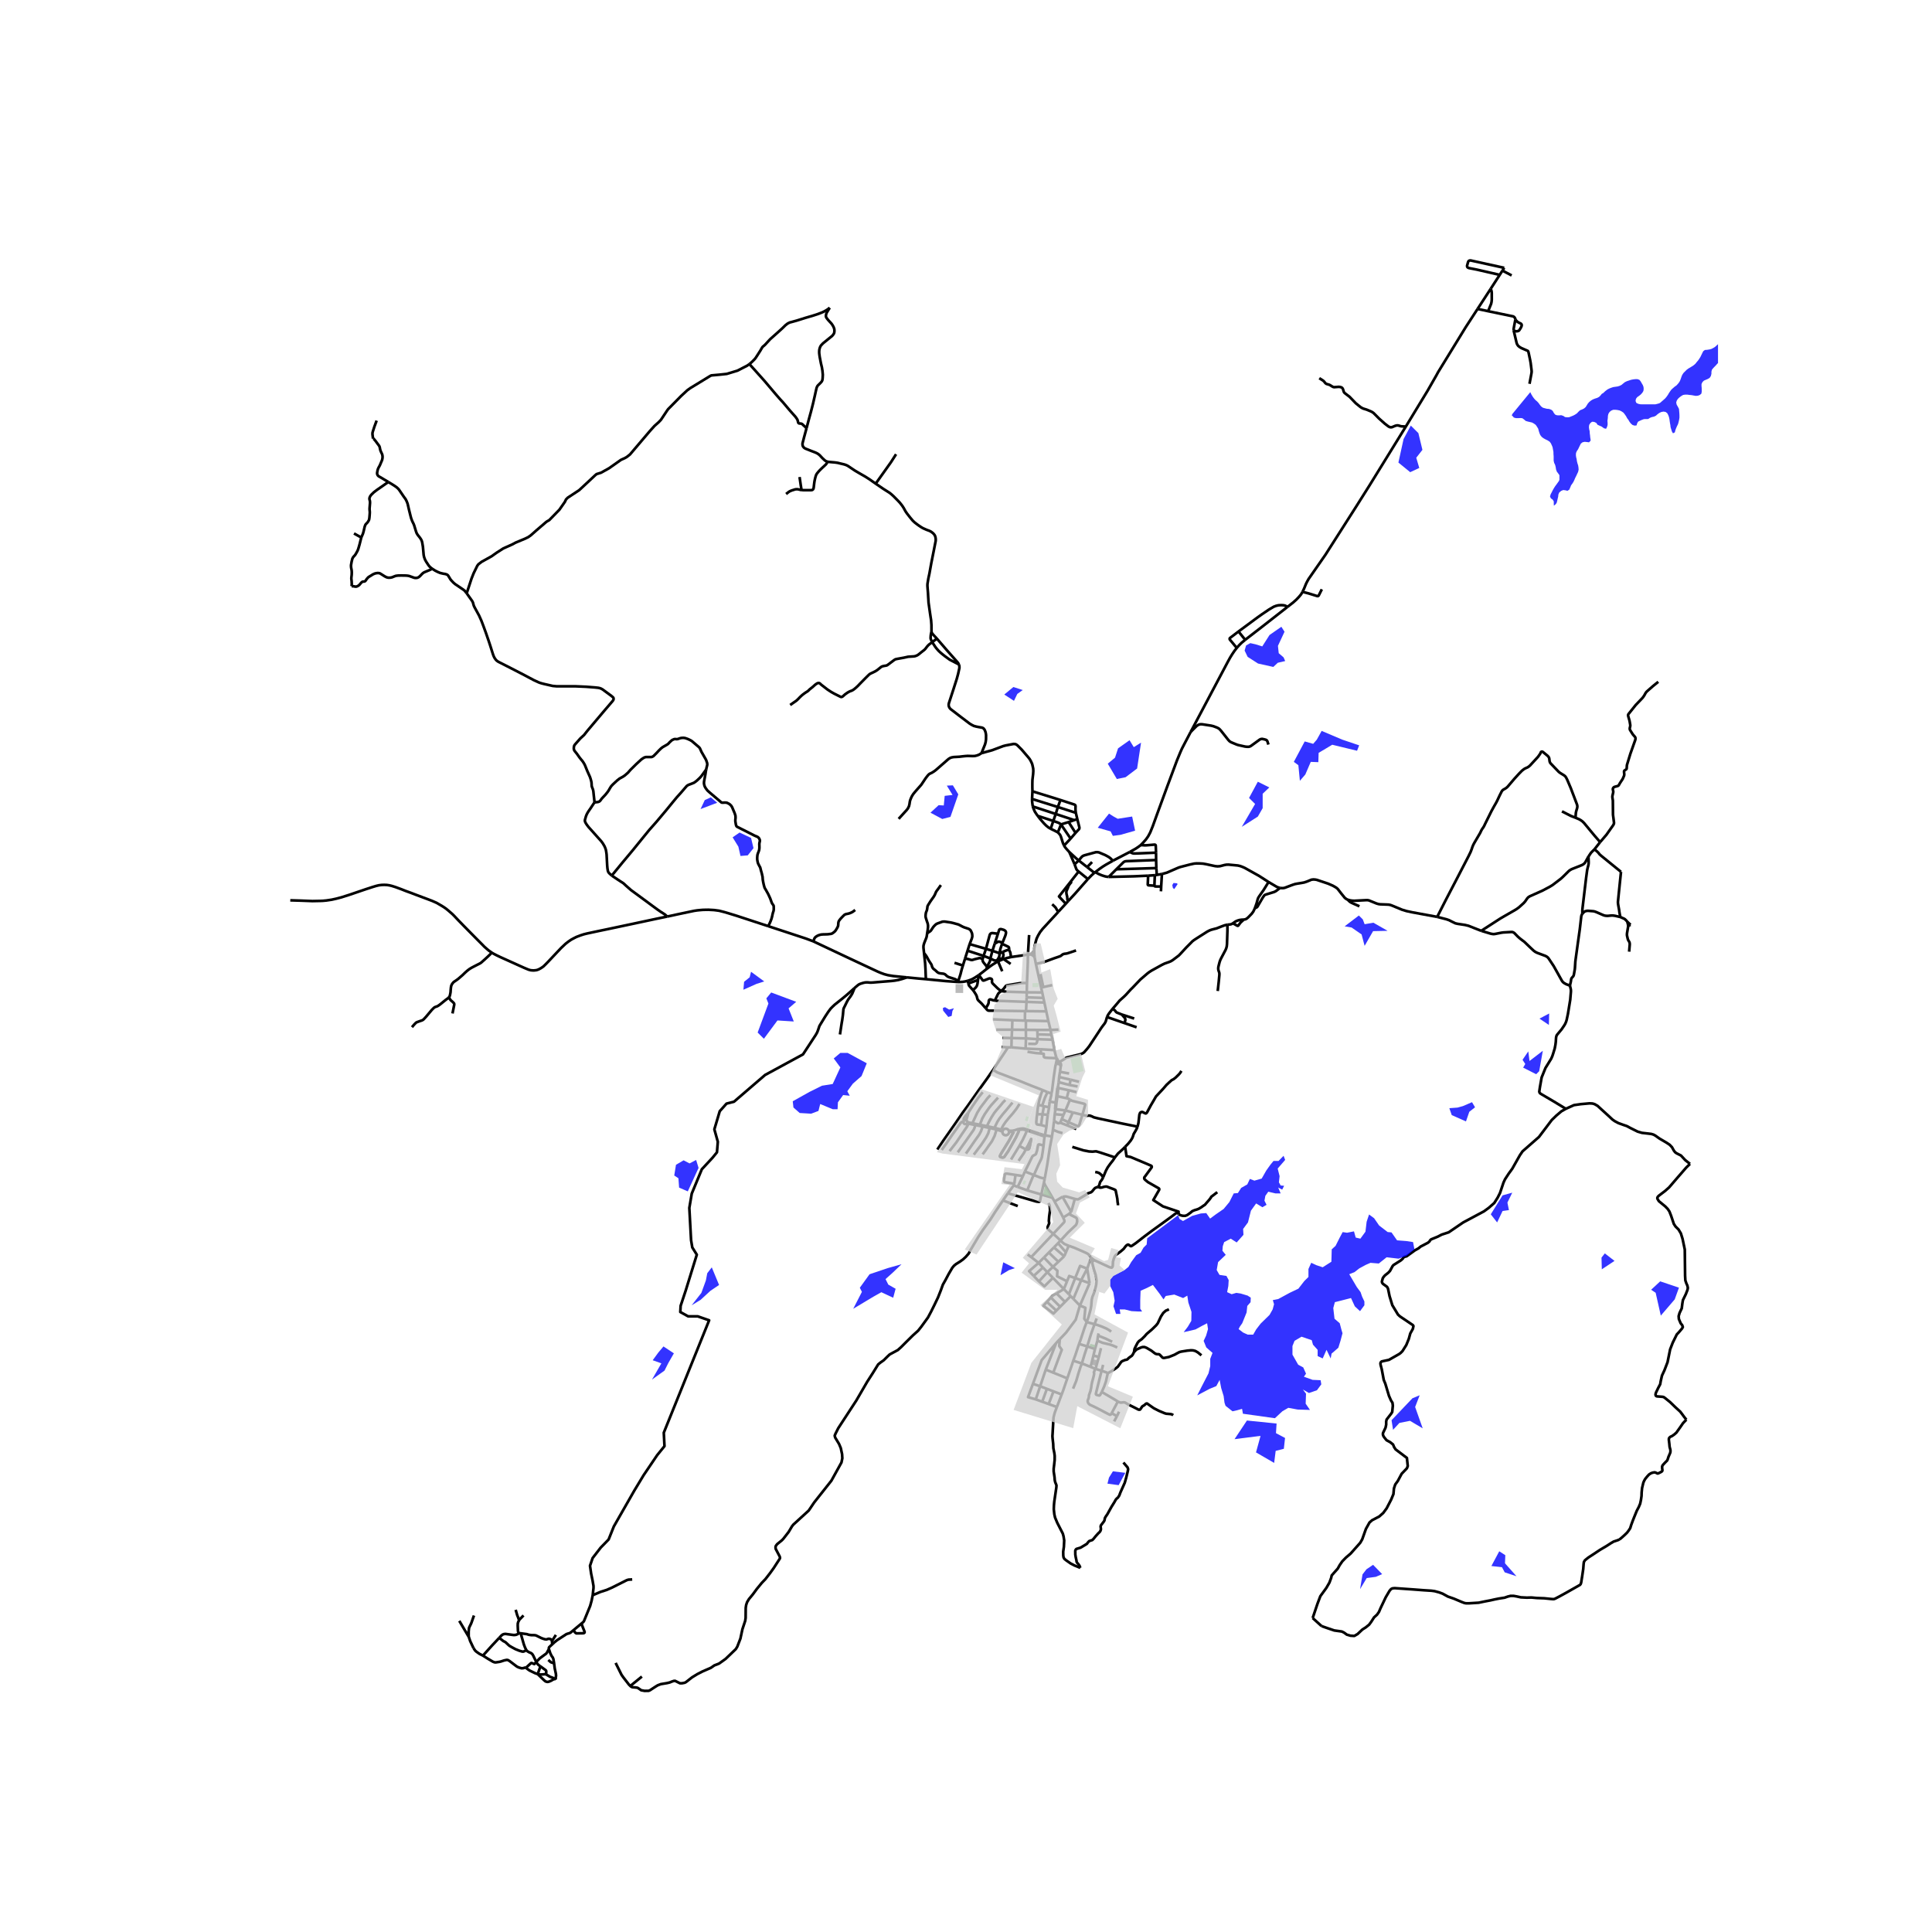 <svg xmlns="http://www.w3.org/2000/svg" width="960" height="960" viewBox="0 0 720 720"><defs><style>*{stroke-linejoin:round;stroke-linecap:butt}</style></defs><g id="figure_1"><path id="patch_1" d="M0 720h720V0H0z" style="fill:#fff"/><g id="axes_1"><path id="patch_2" d="M97.748 640.8h542.504V86.4H97.748z" style="fill:#fff"/><g id="LineCollection_1"><path d="m385.456 355.318.023.404M385.456 355.318l-.044-1.104M385.456 355.318l-.587.034-.275.029-.202.034M408.21 324.993l-.368.27M414.747 320.766l-2.477 1.4-1.19.732-1.15.788-1.72 1.307" clip-path="url(#p7a7c7a4017)" style="fill:none;stroke:#000"/><path d="m413.176 326.803-.915-.109-.647-.16-.996-.322-.821-.342-.628-.294-.959-.583M558.903 102.43l-3.346 5.166M558.903 102.43l1.019-1.59M560.578 99.817l-12.51-2.755-.352.02-.291.104-.19.201-.126.266-.372 1.347.004.302.117.281.206.165.353.15 2.91.57 8.576 1.963M485.42 220.56l.567-1.197.704-1.73.42-.852.568-1.014 6.248-8.992 11.447-17.938 5.09-8.076 13.442-21.79M550.65 115.133l-4.423 6.796-10.321 16.82-.59 1.102-3.32 5.807-8.09 13.313M491.653 140.945l1.23.764.336.25.255.257.413.523.231.205.275.153.879.253.327.14 1.04.64.292.113.291.048 1.684-.129.518.057.453.128.312.201.21.294.142.334.247.837.174.293.198.197 1.793 1.384.566.587 1.717 1.785 1.78 1.448.503.306.574.273 1.214.37 1.53.636.558.282.478.338.494.49 1.611 1.617 2.048 1.826 1.4 1.078.397.209.3.088.282.02.344-.044 1.203-.503.305-.088.3-.06.346-.003.226.027.591.172.281.09.308.05 1.597.09M414.747 320.766l6.313-3.273M402.006 320.67l1.044-1.255.324-.305.388-.226.518-.177 4.104-1.118.583-.016.575.096 2.355.998.967.527.522.318.543.434.818.82M376.787 356.668l6.294-.914M373.998 357.408l1.186-.375 1.603-.365M376.085 353.86l.087.38.12.252.165.34.075.239.255 1.597M395.295 397.507l-.267 1.93M395.295 397.507l.12-.415.003-.259-.048-.3-.08-.213-.189-.225-.214-.167M394.914 396.626l.106.149.142.27.133.462M389.054 440.69l-.987 4.464M389.054 440.69l.283-1.448M392.232 446.376l-1.049-1.81-1.716-2.92-.413-.956M395.97 446.018l-2.959 1.751M395.97 446.018l3.23 5.646M400.549 446.794l-3.02-.86-.534-.057-1.024.141M393.011 447.77l-.78-1.394M396.202 453.735l-1.028-2.002-2.163-3.964M394.306 463.307l.924-.998M394.306 463.307l-1.546 1.565M394.306 463.307l2.933 3.387M406.436 509.386l1.06-4.217M406.436 509.386l-3.262-1.266M406.436 509.386l1.833.745M409.153 442.322l-.963.362-.324.274-.874 1.054-.38.313-.502.161-.713.257-.971.668-2.331 1.392-.34.152h-.446l-.76-.16M399.2 451.664l.669-2.377.68-2.493M406.96 470.4l.735-.82M406.96 470.4l-.358-1.688M404.985 492.688l.728-2.076.753-2.775.202-1.182.178-2.244.251-1.078.648-1.584.574-2.059.21-1.037.114-1.344-.137-1.102-.178-1.037-.656-2.091-.713-2.678M408.07 502.71l-2.897-.95M408.07 502.71l-.575 2.459M408.07 502.71l.905-3.066M398.34 452.433l-2.138 1.302M398.34 452.433l.86-.77M395.23 462.309l2.752-2.96 2.591-2.453.356-.313.26-.483.234-.804-.057-.974-.283-.514-2.744-1.375M392.519 459.816l-8.212 8.668M390.725 448.34l.385.763.121.539.074 1.44-.308 2.26-.122 1.672.13.813-.097.305-.486 1.118v.354l.146.41.307.354 1.644 1.448M395.23 462.309l-1.31-1.246-1.401-1.247" clip-path="url(#p7a7c7a4017)" style="fill:none;stroke:#000"/><path d="m396.202 453.735.34.764.09.282.04.274-.009.241-.226.337-3.918 4.183M402.135 500.835l3.038.924M399.982 507.092l.777-2.115 1.376-4.142M404.985 492.688l-.786 2.066-1.538 4.681-.526 1.4M403.174 508.12l-.562 1.481-.712 2.22-.825 2.831-1.173 2.865M404.985 492.688l2.917.815M402.447 486.544l2.035.829-.388 4.086.89 1.229M409.438 496.92l-.243.81M407.902 493.503l1.049.27 1.603.58 1.804.779 1.199.708.558.435M384.307 468.484l2.749 2.16M384.307 468.484l-1.325-.98M407.902 493.503l-1.29 3.584-1.44 4.672M403.174 508.12l.993-3.28 1.006-3.08M399.982 507.092l3.192 1.028M397.753 513.675l1.735-5.063.494-1.52M407.695 469.58l-1.093-.868M439.184 452.433l-.308-.355-.234-.088-.38.137-1.976 1.496-3.221 2.34-3.708 2.67-2.979 2.229-3.092 2.412-1.27.877-.393.237-.203.02-.137-.056-.174-.124-.567-.39-.227-.009-.21.097-.445.322-.51.643-.38.515-1.166 1.005-1.789 1.31-.259.307-.26.523-.266.691-.26.965-.08 1.585-.21.498-.228.13-.307-.057-.519-.144-5.731-2.638M393.87 524.355l-.752 1.984-.219.755-.283 1.175-.17 2.823-.17 3.096-.065 1.021.057.805.227 2.1.064 1.575.373 1.915.121.973-.008 1.487-.219 2.02-.153 1.246v1.03l.323 2.163.081 1.102.154.692.373.933.113.345-.058.79-.768 5.275-.121 1.367-.049 1.407.194 1.874.284 1.247.825 1.962 2.057 4.013.275 1.014.242 1.536-.113 2.357-.259 1.8.024 1.456.114.716.308.54.671.546 1.603 1.126 1.425.756 2.241.917" clip-path="url(#p7a7c7a4017)" style="fill:none;stroke:#000"/><path d="m418.656 545.038 1.117 1.303.421.482.227.66-.121.748-.608 2.477-.534 1.882-1.627 3.643-.413 1.102-.518.789-.42.337-.365.418-.59 1.046-1.005 1.608-1.513 2.727-.696 1.021-.268.515-.12.724-.195.426-.559.724-.59.78-.114.386.114 1.054-.163.578-.29.451-.576.547-1.004 1.11-.704.884-.461.467-.632.2-.558.194-.477.523-.356.49-.972.596-1.384.828-1.028.314-.534.16-.26.274-.162.41.017 1.416.154.973.25 1.118.082.547.072.241.3.386.34.37.364.539.315.788M407.902 493.503l.79-2.143M373.578 386.778l3.427.073M397.766 419.419l.42-1.201M397.766 419.419l-2.643-1.024M397.766 419.419l3.34 1.349M388.506 415.266l-2.002-.032M388.506 415.266l1.965.193M388.506 415.266l-.536 3.997M388.506 415.266l.522-2.983M382.212 390.782l.14-3.795M382.212 390.782l-5.282-.474M382.212 390.782l5.68.256M378.005 441.148l.436-3.285M378.441 437.863l-3.144-.483-.594.036-.17.145-.106.354-.275 1.842.024.41.138.258.154.12 3.537.603M378.005 441.148l-.218.61M370.113 398.705l-.575.812-1.651 2.39-2.914 4.045-4.476 6.362-1.79 2.445-2.703 3.957-4.302 6.133-2.384 3.551M391.822 407.512l-1.48-.498M391.15 410.56l.284-.924.348-1.48.04-.644M393.474 396.598l-.207.912-.283 1.939-.303 2.047-.603 4.918-.256 1.098M402.134 403.154l-3.131-.781M382.351 386.987l-.046-3.202M382.351 386.987l4.333.277M382.351 386.987l-5.346-.136M381.219 438.293l-1.967 4.038M381.219 438.293l.728-1.705M381.219 438.293l-2.778-.43M377.787 441.758l1.465.573M377.787 441.758l-2.178 2.953M403.39 415.459l-3.576-.876M423.934 419.875 418 418.668l-8.791-1.882-1.546-.386-.77-.378-.696-.258-.534-.024-.737.082-1.537-.363" clip-path="url(#p7a7c7a4017)" style="fill:none;stroke:#000"/><path d="m398.185 418.218 2.226.949 1.004.434.3.072.21-.04.137-.12.17-.339.785-2.597.373-1.118M398.792 409.708l.324.346.518.217 4.387 1.07.292.16.097.161-.049.274-.453 1.68-.518 1.843M395.123 418.395l.554-1.345M392.826 417.735l.785.459.324.233.284.16.275.009.137-.04.492-.16M398.185 418.218l1.63-3.635M398.185 418.218l-2.508-1.168M392.405 421.032l.421-3.297M395.974 422.288l-1.715-.492-1.854-.764M392.041 423.534l.154-1.094.21-1.408M389.21 373.617l.703 3.283M389.21 373.617l-.37-1.722M389.21 373.617l-6.662-.25M377.005 386.85l.163-3.122M377.005 386.85l-.075 3.458M390.69 380.535l.817 3.298M390.69 380.535l-.777-3.635M390.69 380.535l-8.359-.179M394.712 401.375l4.29.998M394.712 401.375l-.17 1.922M394.712 401.375l.316-1.938M386.942 411.767l1.436.313M388.585 406.242l-.583 1.407-.704 2.485-.356 1.633M386.504 415.234l.21-1.955.228-1.512M381.95 380.348l.381.008M381.95 380.348l-4.664-.149M381.95 380.348l.045-3.532M385.298 437.899l2.428.958 1.611.385M392.041 423.534l-.793 4.142-.98 6.442-.93 5.124M388.585 406.242l1.756.772M370.113 398.705l.526.33 1.004.61 1.627.636 6.694 2.542 4.347 1.77 4.274 1.649M388.405 369.858l.436 2.037M388.405 369.858l-.419-1.817M388.405 369.858l-5.76-.05M389.028 412.283l-.65-.203M389.028 412.283l1.953.337M387.97 419.263l-1.312-.177-.218-.088-.17-.201-.081-.54.146-1.745.17-1.278M392.244 387.469l.688 3.869M392.244 387.469l-.446-1.83M392.244 387.469l-5.56-.205M377.286 380.2l-7.189-.323M377.286 380.2l-.118 3.528M392.232 446.376l-4.165-1.222M399.814 414.583l-2.753-.745M398.435 400.057l-3.407-.62M389.985 419.834l-.55 3.217M389.985 419.834l-2.015-.57M390.471 415.459l-.267 2.139-.219 2.236M382.331 380.356l-.026 3.43M381.995 376.816l.376-.003M367.377 375.781l.389.447.234.225.235.133.344.069 2.174-.004 11.242.165M381.947 436.588l3.351 1.31M388.913 426.872l-1.652-.402-.182.04-.117.093-.093.136-.15.8-.255 1.323-.271.785-.061.281-.117.193-.162.133-.247.153-.445.22-.255.162-.206.245-1.62 3.302-1.133 2.252M375.633 390.324l-2.402-.17M375.633 390.324l1.297-.016M370.113 398.705l2.874-4.343 1.691-2.518.955-1.52M389.913 376.9l-7.542-.087M383.08 355.754l.808-.092M383.08 355.754l.437-7.31M382.723 366.326l.316-7.611.042-2.96M382.646 369.808l-.052 1.88M382.646 369.808l.077-3.482M373.051 369.343l2.24.245 7.355.22M398.792 409.708l-1.731 4.13M398.792 409.708l-1.259-.425M395.677 417.05l.647-1.542M392.932 391.338l.661 2.609M392.932 391.338l-5.04-.3M373.051 369.343l.74-.631.288-.281.664-.905.146-.125.186-.112.275-.089 4.35-.736.49-.069.623-.047 1.91-.022M371.254 383.725l5.914.003" clip-path="url(#p7a7c7a4017)" style="fill:none;stroke:#000"/><path d="m385.298 437.899 1.716-3.845.988-2.043.275-.788.097-.675.21-1.255.329-2.421M389.337 423.542l-.17.748-.254 2.582M382.821 443.61l5.246 1.544M382.821 443.61l-3.57-1.28M385.298 437.899l-.42.708-.907 2.195-1.15 2.808M393.189 413.357l.08.503M393.189 413.357l.291.006M393.189 413.357l.212-2.487M394.04 405.457l.352.005M394.04 405.457l-.327 3.004-.312 2.409M394.04 405.457l.284-.61M391.507 383.833l.291 1.806M391.507 383.833l2.983-.132M391.507 383.833l-4.915-.006M401.203 407.006l-2.906-.698M382.548 373.367l-.177 3.446M382.548 373.367l.046-1.679M370.732 372.886l.693.081 1.198.037 9.925.363M394.543 403.297l4.03 1.046M394.543 403.297l-.22 1.55M392.826 417.735l.235-2.51M401.591 404.89l-3.018-.547M397.06 413.838l-.736 1.67M397.06 413.838l-3.58-.475M390.471 415.459l.51-2.84M377.168 383.728l5.137.057M382.305 383.785l4.287.042M398.293 464.25l-.65-.236-.996-.45-.696-.555-.72-.7M390.341 407.014l-.955 2.155-1.008 2.911M393.401 410.87l-2.25-.31M391.15 410.56l-.169 2.06M397.533 409.283l-3.472-.748M397.533 409.283l.764-2.975M398.297 406.308l-3.905-.846M396.324 415.508l-3.263-.283M393.06 415.225l.21-1.365M389.435 423.051l-.098.49M389.435 423.051l-.688-.128M392.041 423.534l-1.287-.2-1.32-.283M394.312 395.974l.054.121.09.083.171.038M394.583 395.635l-.115.042-.1.094-.044.075-.012.128M393.815 395.123l.177.377.32.474M386.638 385.532l1.117-.018 4.043.125M386.638 385.532l.046 1.732M386.638 385.532l-.046-1.705M387.882 392.579l-1.734-.124-1.802-.265-1.431-.234M387.893 391.038l-.01 1.54M393.587 394.281l-.825.04-2.647-.112-.664-.08-.3-.129-.177-.241.007-1.006-1.099-.174M373.998 357.408l-.408-.093M373.998 357.408l2.639 1.824M371.936 358.288l.436-.217 1.626-.663M235.604 588.61l-1.374.073-.638.194-2.584 1.302-2.875 1.442-2.03.897-.93.294-1.352.434-2.935 1.232M216.733 605.016l.593-.493.27-.317 2.331-5.705.54-1.95.42-2.073M318.45 368.226l-1.417 1.262-1.607 1.408-1.578 1.307-1.101.876-1.684 1.34-.909.862-.604.622-.834 1.11-1.158 1.761-1.49 2.437-.68 1.126-.534 1.577-.332.852-.525.925-4.752 7.255-14.117 7.657-11.591 9.974-2.785.708-2.526 2.83-2.007 6.757 1.295 4.632-.324 3.925-1.683 2.06-3.95 4.246-3.756 9.073-.907 5.34.648 12.032.453 2.703 1.684 2.702-4.144 13.383-1.879 5.663-.129 2.316 2.914 1.609h3.561l4.275 1.48-16.902 41.887.259 5.018-2.72 3.346-5.05 7.464-3.498 5.79-7.608 13.319-1.943 4.858-2.946 3.024-3.012 3.892-.979 2.873.417 2.902.565 2.755.318 1.877v.78l-.097.854-.195 1.803M213.708 607.532l3.025-2.516M216.733 605.016l.257.895.874 2.204-.016.29-.194.192-.34.064-2.526.049-.26-.16-.21-.178-.61-.84M205.817 612.778l.884-.819.933-.73 3.46-2.244.49-.17.614-.171.466-.244 1.044-.868M206.484 619.816l-.027-.204-.235-1.359-.234-.573-.407-.53-.512-1.062-.513-1.549M205.817 612.778l-1.163 1.077-.126.322.028.362M199.853 619.348l1.315-1.344 1.91-1.415.421-.29.292-.354.765-1.406M206.687 625.603l-.357-.183-.615-.274-.744-.257-.664-.418-.826-.5" clip-path="url(#p7a7c7a4017)" style="fill:none;stroke:#000"/><path d="m201.395 621.029.174.088 1.782 1.304.194.257.032.45-.096.844" clip-path="url(#p7a7c7a4017)" style="fill:none;stroke:#000"/><path d="m200.38 623.896 1.044.16 1.166-.08.502-.065.389.06M206.484 619.816l.25 1.94.428 1.994.064.722-.107.658-.042.594.079.268" clip-path="url(#p7a7c7a4017)" style="fill:none;stroke:#000"/><path d="m206.687 625.603.145.074.324.315M234.897 628.313l-.49-.488-2.073-2.674-.705-.998-2.2-4.435M239.22 624.806l-4.323 3.507M244.449 628.47l-.195.12-2.05 1.337-.492.19-1.496.021-1.26-.233-.662-.467-.641-.424-.47-.106-1.602-.149-.555-.318-.129-.128M373.78 447.357l-2.938 4.351-1.725 2.735-2.8 3.901-1.692 2.557-3.019 5.077-.6 1.173-1.1 1.255-1.029.95-1.157.827-1.457.91-.737.61-.615.74-1.376 2.35-1.173 2.218-.972 1.722-.785 2.164-1.028 2.605-1.311 2.735-1.287 2.59-1.15 2.155-2.533 3.499-1.133 1.415-1.976 1.786-2.476 2.445-1.895 1.898-1.246 1.11-1.555.836-1.457.789-.825.772-1.392 1.383-1.263.9-.81.66-.89 1.432-1.198 1.93-1.991 3.089-4.064 6.995-6.734 10.326-1.004 1.994-.324.772.195.74 1.424 2.349.648 1.544.485 2.251.097 1.545-.323 1.575-3.756 6.788-6.41 8.106-2.04 3.024-5.732 5.243-.486.611-1.262 2.124-1.975 2.54-.518.548-1.813 1.479-.454.611-.13.419.065.707 1.49 2.83.129.484-.065.289-2.266 3.507-1.36 1.897-1.748 2.252-1.36 1.415-1.846 2.252-1.489 2.027-1.457 1.769-.68 1.126-.356 1.061-.162 1.094-.033 3.732-.162 1.093-1.035 3.12-.745 3.474-1.166 3.024-.55.9-3.82 3.668-2.43 1.737-1.748.676-1.295.9-3.108 1.352-1.943.997-1.943 1.19-2.266 1.769-.486.257-1.003.193h-.778l-1.795-.9-.47.023-.704.233-.834.34-.96.233-2.393.403-1.154.446-.638.39M186.047 610.379l-2.486 2.646-3.589 3.97" clip-path="url(#p7a7c7a4017)" style="fill:none;stroke:#000"/><path d="m196.007 621.51-.525-.012-.372.16-.729.065-1.052-.306-.68-.321-.647-.483-2.089-1.592-.647-.386-.47-.032-.922.192-1.182.387-.601.143-.605.09-.785.12-.486-.064-.55-.225-1.83-1.078-1.863-1.174M176.444 614.18l.615.916.551.499 1.117.772 1.245.627M194.062 608.686l-.396-.054-.343.084M186.047 610.379l.804-.856.492-.382.47-.17.554-.063 2.457.34.727.084.748-.084.662-.277.362-.255M193.456 603.808l-.341.678-.15.552-.021.764.085 2.016.128.446.166.452M205.69 611.59l.127 1.188M205.69 611.59l1.478-2.301M194.062 608.686l2.274.307.576.19.406.086.79.106h1.005l.598.084 2.03.998.747.276.577.17.555.064.748-.234h.384l.513.17.32.34.106.346M193.456 603.808l.192-.277 1.453-1.507M193.456 603.808l-.421-1.175-.282-.686-.578-2.016M196.139 614.927l-.641.403-.449.17h-.384l-1.112-.318-1.43-.574-1.304-.7-.982-.572-.406-.361-1.025-.956-.364-.212-.448-.212-1.547-1.216" clip-path="url(#p7a7c7a4017)" style="fill:none;stroke:#000"/><path d="m199.853 619.348-.187-.387-1.01-2.09-.357-.53-.453-.322-.663-.273-.632-.37-.412-.449M194.062 608.686l.433 1.59.728 2.542.454 1.19.462.92M199.853 619.348l-.725.812-1.004-.419-.239.05-1.878 1.718M200.38 623.896l-.98-.355-2.056-.997-.842-.595-.495-.44M201.395 621.029l-1.016 2.867M199.853 619.348l.195.402.378.46.14.168.829.65M206.687 625.603l-.525.3-.842.484-.761.321-.485.097-.422-.065-.404-.16-.502-.418-2.367-2.266M206.484 619.816l-.987-.26-.385-.233-.77-.721M174.716 610.064l-.056-.42v-1.624l.085-.84.057-.504.31-.7.338-.673.253-.588.93-2.66M174.716 610.064l-3.55-6.018M176.444 614.18l-.825-1.77-.373-.772-.53-1.574M375.61 444.711l10.554 3.057.696.104.405.008.235-.105.065-.128.502-2.493M375.61 444.711l-1.83 2.646M375.954 421.379l-.211-.338-.31-.253-.374-.142-.401-.016-.385.111-.329.228-.239.32M376.05 421.82l-.027-.225-.069-.216M387.387 422.488l-2.181-.732-2.919-.957-.526-.16-.55-.081-.769.048-1.11.201-1.181.418-.81.162-.55.024-.837-.032M373.705 421.288l-.583-.323M373.705 421.288l-.126.393M376.05 421.82l.822-.007.939-.088M373.579 421.681l.01.406.142.382.26.315.348.214.4.09.406-.045.37-.173.295-.284.184-.362.056-.403" clip-path="url(#p7a7c7a4017)" style="fill:none;stroke:#000"/><path d="m379.786 421.056-.275.91-.907 1.946-2.874 5.1-1.432 2.082-.203.177-.186.049-.364.044-.692-.177-.134-.117-.08-.169.113-.353.413-.773 2.865-4.68.907-1.73.874-1.64" clip-path="url(#p7a7c7a4017)" style="fill:none;stroke:#000"/><path d="m377.811 421.725-.874 1.64-.907 1.73-2.865 4.68-.413.773-.114.353.081.17.134.116.692.177.364-.044.186-.049.203-.177 1.432-2.082 2.874-5.1.907-1.947.275-.909M389.337 423.542l-.76-.233M370.599 420.293l-2.81-.596M377.334 410.906l-.875 1.038-1.141 1.4-1.684 1.986-1.246 1.617-.713 1.158-1.076 2.188M370.599 420.293l2.523.672M367.79 419.697l-2.639-.547M374.662 409.957l-.85.853-.939 1.166-1.538 1.77-.833 1.061-1.004 1.585-.882 1.6-.826 1.705M365.151 419.15l-2.76-.563M371.942 409.057l-2.558 2.823-.922 1.182-1.441 2.09-.955 1.682-.413 1.07-.502 1.246M362.39 418.587l-1.884-.352M369.061 408.156l-1.077 1.15-1.109 1.488-1.506 1.978-1.165 1.899-.826 1.76-.987 2.156M360.506 418.235l-.02-.222-.03-.113-.057-.093-.145-.17-.19-.12M360.42 418.537l.06-.147.026-.155M360.063 417.517l-.203-.055-.21.003-.202.063-.175.117M360.063 417.517l.418-1.342.363-1.497M350.945 428.56l1.951-2.758 2.177-3.169 1.409-1.947 1.448-2.099.373-.37.372-.184.373-.01" clip-path="url(#p7a7c7a4017)" style="fill:none;stroke:#000"/><path d="m359.048 418.022-.016.234.058.227.127.197.184.148.22.083.236.01.226-.066.195-.132.143-.187M359.273 417.645l-.134.161-.09.216M360.42 418.537l.538.22M363.46 419.279l2.735.531M356.935 429.446l2.784-3.917 3.173-4.529.349-.828.218-.893M363.46 419.279l-2.502-.523M366.195 419.81l2.655.563M359.97 429.92l1.538-2.196 1.692-2.46 1.676-2.358.72-1.318.6-1.778M368.85 420.373l2.55.579M362.9 430.314l2.737-3.635 1.813-2.71.826-1.585.574-2.01M371.4 420.952l2.179.73M366.195 430.193l1.287-1.753.834-1.246 1.344-1.875.996-1.994.744-2.373M366.22 407.021l-1.733 2.188-1.942 2.831-1.7 2.638" clip-path="url(#p7a7c7a4017)" style="fill:none;stroke:#000"/><path d="m360.844 414.678-1.032 1.22-.493.703-.162.382v.302l.116.36M353.883 428.971l2.518-3.25 1.918-2.847 1.95-2.855.689-1.263M379.786 421.056l.753-.096.688-.016.753.137.712.257M382.692 421.338l2.315.736 2.258.776M379.875 427.057l1.28-2.3.922-1.939.615-1.48M379.875 427.057l-3.092 5.059M379.875 427.057l2.412 1.287M382.287 428.344l.559.04.25-.032.284-.113.146-.233.152-.445.61-3.042-1.159 2.401-.842 1.424" clip-path="url(#p7a7c7a4017)" style="fill:none;stroke:#000"/><path d="m382.287 428.344.842-1.424 1.159-2.4-.61 3.04-.152.446-.146.233-.284.113-.25.032-.559-.04" clip-path="url(#p7a7c7a4017)" style="fill:none;stroke:#000"/><path d="m379.592 432.606 1.959-2.87.736-1.392M373.122 420.965l.448-.97.364-.66.833-1.222 1.312-1.609 1.262-1.431 1.49-1.899 1.117-1.777M383.17 388.996l2.339.05.43-.057.234-.128.234-.306.277-1.29M413.176 326.803l2.85-2.852M427.873 326.34l-5.217.236-9.48.227M430.847 320.509l-.025-2.743M430.847 320.509l.079 3.004M416.025 323.951l2.684-2.65.28-.177.31-.12.41-.069 11.138-.426M421.06 317.493l2.194-1.231 1.052-.707.826-.628M443.741 272.756l-2.282 4.343-.972 1.874-.607 1.367-1.279 3.105-3.626 9.716-3.683 10.047-1.66 4.6-.979 2.43-.761 1.423-.85 1.207-.98 1.094-.93.965" clip-path="url(#p7a7c7a4017)" style="fill:none;stroke:#000"/><path d="m430.822 317.766-.109-2.718-.107-.177-.16-.085-.23-.02-2.794.237-.744.028-.627-.04-.92-.064M421.06 317.493l.632.326.368.156.518.097 1.27-.024 6.974-.282M431.113 326.055l1.902-.349M431.113 326.055l-.187-2.542M431.113 326.055l-.74.11M416.025 323.951l14.9-.438M407.842 325.262l-2.694-2.12M405.43 327.603l1.278-1.319 1.134-1.022M393.593 393.947l-.006.334M393.593 393.947l.215.3M408.27 510.13l1.23-4.423M408.27 510.13l2.254.72M414.285 526.652l-.323.49-.195.105-.186-.024-.777-.37-.98-.514-2.881-1.513-1.36-.667-1.44-.668-.365-.313-.276-.403-.154-.474.009-.338.121-.378.21-.523.106-.458.024-.604.146-.433.405-1.135.291-1.367.105-.909.259-1.223.365-1.342.291-1.135.073-.619-.098-.434.123-.223.163-.548.328-.501M410.307 502.404l-.807 3.303M409.5 505.707l-2.005-.538M411.098 508.644l-.574 2.207" clip-path="url(#p7a7c7a4017)" style="fill:none;stroke:#000"/><path d="m410.524 510.85-1.986 7.944-.146.643.049.226.12.105.204.096.87.205.11-.012.181-.117.23-.406.446-.788" clip-path="url(#p7a7c7a4017)" style="fill:none;stroke:#000"/><path d="m416.584 522.325-.308-.217-.413-.265-5.261-3.097M412.852 511.74l-.097.346-.599 2.719-.631 1.826-.923 2.115M412.852 511.74l-.242-.144-.405-.185-1.681-.56M414.285 526.652l1.967 1.102M416.584 522.325l-.154.29-.607 1.142-1.538 2.895M415.204 529.716l1.048-1.962M108.18 335.522l3.769.109 4.484.172 2.914-.06.923-.036 1.325-.119 2.01-.3 1.68-.37 1.954-.514 2.912-.923 6.15-2.09 2.643-.86 1.182-.358 1.044-.25 1.032-.132 1.036-.033.992.045.878.135.883.21 1.367.427 2.21.812 1.781.704 1.906.692 1.437.555 4.756 1.781 1.62.62 1.642.728 1.498.865 1.082.653.931.644.949.785 1.384 1.2.709.707 1.566 1.661 2.246 2.304 2.145 2.18 2.534 2.566 2.076 2.083.637.661.913.807.765.647 1.133.8M248.658 341.57l-3.839.792-7.89 1.684-9.924 2.105-4.137.86-4.168.893-1.165.29-1.174.386-1.542.587-.984.497-1.001.542-1.091.75-.992.781-1.663 1.568-4.74 5.027-.967.992-.889.864-.726.505-.388.233-.504.272-.423.179-.482.157-.57.074-.517.046-.585-.03-.538-.052-.476-.123-.398-.125-1.655-.695-8.831-3.982-1.356-.651-1.15-.6-.615-.365M167.352 371.64l.251-.447.15-.603.153-.828.065-.985.07-.714.092-.576.178-.464.255-.45.393-.475.27-.229.292-.19.492-.335.714-.52 1.595-1.376 1.04-1.002.704-.631.753-.587.575-.37.522-.302 1.583-.824 1.315-.664.344-.205.307-.249.434-.39.83-.74.997-.921.775-.74.777-.792M286.306 345.15l14.036 4.624 2.755 1.035M337.962 364.24l-5.064-.498-1.955-.322-1.367-.362-1.267-.458-1.135-.475-10.315-4.826-13.762-6.49M318.696 339.121l-.857.651-.486.27-.664.286-.559.16-.834.17-.315.112-.227.12-.158.122-.748.747-.64.684-.42.541-.201.334-.138.428-.042.442-.025.453-.032.328-.093.285-.19.423-.413.707-.372.555-.284.29-.501.394-.43.281-.404.121-.429.048-.51.073-.607.048-1.215.016-.866.064-.477.113-.567.185-.534.265-.47.314-.291.29-.186.297-.414 1.07M373.78 447.357l5.505 2.104M439.184 452.433l.704.426.834.225.947.024.72-.265.713-.5.72-.538.502-.442.866-.37.801-.233.697-.258 1.02-.603.655-.482.664-.427.737-.86.55-.628.348-.394.583-.78.154-.33.51-.378 1.732-1.343M412.557 379.011l6.533 2.267M414.625 375.963l-1.247 1.605-.376.546-.287.544-.158.353M394.796 395.731l.718-.356.647-.394.502-.31.421-.31.239-.144.303-.113 5.092-1.254.485-.194.417-.208.421-.31 1.073-1.227.81-1.021 1.869-2.823 1.336-2.02 1.32-2.018.566-.764.583-.748.275-.443.226-.478.458-1.585M423.584 382.837l-4.494-1.559M457.421 344.599l-1.02.233-.858.306-2.186.852-.882.217-1.165.322-.583.233-.785.402-4.21 2.679-.744.49-.615.467-.859.877-1.367 1.375-2.235 2.413-.615.635-2.161 1.641-.696.443-.664.289-1.052.37-.72.258-.988.482-3.829 2.115-.85.54-.704.53-2.639 2.268-2.938 3.073-.688.668-1.756 1.938-.664.652-1.013.908-.671.596-1.174 1.407-1.465 1.685M418.049 378.078l-1.874-.748-.23-.18-.179-.21-.198-.297-.186-.169-.757-.51M418.049 378.078l4.63 1.5M419.09 381.278l.287-1.08v-.346l-.106-.33-.218-.305-1.004-1.139M386.05 359.23l1.936 8.81M385.568 356.718l.106.585.376 1.927" clip-path="url(#p7a7c7a4017)" style="fill:none;stroke:#000"/><path d="m401.01 354.21-2.72.913-.413.133-.388.096-.417.057-.445.052-.373.112-.295.15-.433.357-.3.21-.384.156-1.983.676-3.444 1.275-.571.177-.992.241-1.802.415M367.632 361.152l-2.825 2.215M367.632 361.152l.19-.857M371.42 358.545l-1.518.95-.926.643-1.344 1.014M372.023 357.198l1.567.117M371.546 357.99l.133-.257.344-.535M372.55 355.24l-.15 1.166-.122.31-.255.482M371.42 358.545l.516-.257M371.546 357.99l-.057.185-.069.37M366.202 357.373l.353-1.13M367.822 360.295l-1.242-1.549-.28-.43-.1-.31-.033-.305.035-.328" clip-path="url(#p7a7c7a4017)" style="fill:none;stroke:#000"/><path d="m359.647 357.254.89.105.38.088.822.25.324.064.368-.024.603-.197.446-.12 1.408-.35.27-.025.236.029.218.064.59.235M369.08 357.198l-.044.467-.057.353-.145.407-.235.422-.777 1.448M360.582 354.293l5.973 1.95M360.582 354.293l.773-2.447M360.582 354.293l-.935 2.961M366.555 356.243l.888-2.648M366.555 356.243l2.526.955M369.08 357.198l.763-2.857M371.546 357.99l-.668-.04-.295-.044-.3-.1-1.202-.608M372.55 355.24l-2.707-.899M372.55 355.24l1.133-.475M373.44 351.725l-.648 1.962-.121.596-.121.957M361.355 351.846l6.088 1.749M345.53 347.776l.886-.556.312-.232.238-.25.79-1.198.364-.434.623-.604.34-.225.405-.17 1.676-.602.465-.06.458.003 2.29.346.777.177 2.016.555.736.37.761.41.615.274 1.595.53.453.234.356.313.292.563.251.58.097.587.024.635-.178.716-.817 2.108M367.443 353.595l2.4.746M371.9 347.979l-1.52-.195-.611-.057-.283.04-.275.121-.211.217-.151.276-1.406 5.214M369.843 354.341l.903-2.791M357.121 365.961l-.048-.354M345.046 364.903l7.4.72 4.675.338M360.695 365.503l-1.064.265-.911.137-.866.048-.733.008M400.467 322.094l-1.602-3.717-.389-.876M402.006 320.67l-1.093-.91-2.437-2.259M396.542 315.12l.364.595.51.62 1.06 1.166M396.542 315.12l2.444-2.598M394.243 310.206l.372.402.437.49.3.644.785 2.469.405.909M391.556 308.862l1.392.668 1.295.676M395.412 307.23l-.623 1.597-.546 1.379M384.885 300.538l8.551 2.805M386.723 304.052l-.454-.643-.59-.885-.445-.981-.349-1.005M384.619 297.746l.024.942.105.892.137.958M400.322 305.629l-6.886-2.286M400.322 305.629l1.17-.326M400.322 305.629l-2.08.732M384.764 294.899l-.145 2.847M384.764 294.899l10.437 3.241M365.782 280.67l3.95-1.078 1.417-.53 2.736-1.022.89-.233 2.931-.555.566.032.413.137.47.338 1.562 1.56 2.51 2.928.5.627.39.667.502 1.062.186.692.242 1.158.04.91-.064 1.037-.267 2.3-.032 1.263v1.456l.04 1.48M386.723 304.052l5.812 1.89M391.556 308.862l-.915-.555-.801-.667-.842-.845-1.377-1.585-.898-1.158M398.986 312.522l1.834-2.132M395.412 307.23l.328.514 3.246 4.778M400.93 302.91l.562 2.393M400.93 302.91l-6.693-2.158M395.2 298.14l5.243 1.714.23.148.102.178.053.261-.029 1.118.04.611.09.74M384.619 297.746l9.618 3.006M395.2 298.14l-.963 2.612M391.556 308.862l.98-2.92M394.237 300.752l-.8 2.591M393.436 303.343l-.9 2.6M395.412 307.23l-.546-.387-.477-.25-1.854-.65M395.412 307.23l2.83-.87M400.82 310.39l1.324-1.407.084-.213.033-.205-.012-.233-.757-3.03M398.241 306.36l2.579 4.03M433.015 325.706l-.282 4.68M472.76 328.705l-3.61-2.324-5.254-2.928-.89-.394-.833-.306-.859-.201-3.472-.33-.761.017-.68.112-1.756.45-.883.065-.874-.08-.785-.162-2.63-.57-1.183-.202-1.343-.08-.988-.009-.907.073-1.513.322-3.4.877-.769.233-.704.29-3.748 1.632-.85.246-1.053.27M432.652 332.174l.08-1.788M430.211 330.069l.065.144.075.077.135.052.16.02 2.087.024M430.372 326.164l-.161 3.905M430.372 326.164l-2.5.175M427.873 326.34l-.139 3.27.037.137.088.124.154.065 2.198.133M477.042 330.909l-.59-.149-.6-.237-3.092-1.818" clip-path="url(#p7a7c7a4017)" style="fill:none;stroke:#000"/><path d="m467.636 338.506.648-1.822.34-1.247.21-.683.365-.636 1.675-2.38 1.886-3.033M463.528 342.708l.64-.12.485-.278.498-.418 1.32-1.363.59-.805.365-.756.21-.462M477.042 330.909l-1.416 1.086-.356.217-.486.225-2.862.877-.368.129-.259.136-.186.178-.6.884-.46.784-1.421 2.445-.21.221-.255.157-.527.258M457.421 344.599l.951-.08.352-.069.308-.105.445-.261M463.528 342.708l-.748.036-.761.097-.599.161-.498.185-.494.233-.95.664M463.528 342.708l-.829.76-.288.258-.267.314-.684.918-.117.06-.114.01-.121-.031-1.63-.913" clip-path="url(#p7a7c7a4017)" style="fill:none;stroke:#000"/><path d="m453.81 369.323.382-3.523.214-2.3.024-.486-.02-.37-.08-.326-.147-.41-.133-.439-.053-.45.02-.443.081-.458.4-1.564.236-.692.299-.652 1.692-3.193.267-.652.186-.7.09-.884.161-5.019-.008-2.163M479.754 226.22l2.226-1.741 1.198-1.078.931-.99.769-.933.542-.917M492.608 219.612l-1.145 2.28-.154.181-.17.08-.23-.004-3.218-.997-2.271-.591M443.741 272.756l13.818-26.094.85-1.552.728-1.19.834-1.247.93-1.215M464.043 238.442l-1.296 1.07-.923.909-.922 1.037" clip-path="url(#p7a7c7a4017)" style="fill:none;stroke:#000"/><path d="m461.558 235.337-3.194 2.434-.093.164-.025.201.061.193 2.595 3.13M464.043 238.442l5.804-4.48 9.907-7.742M461.558 235.337l7.001-5.18 1.862-1.32 2.51-1.696 1.756-1.03.89-.338.826-.193.939-.064.915.04.554.105.433.18.51.379M461.558 235.337l2.485 3.105M345.53 347.776l.21-1.28.097-.876.009-.74-.122-.716-.348-1.005-.38-1.199-.065-.458.024-.58.067-.558.103-.406.243-.588.093-.301.085-.519.101-.752.057-.177.113-.221.202-.338.729-1.166 1.267-1.794.332-.58.506-1.175.314-.475.256-.32 1.214-1.705M344.36 355.176l-.215-2.003.003-.614.11-.553.203-.635.519-1.295.234-.579.154-.58.162-1.141M345.046 364.903l-.147-3.727-.13-2.212-.409-3.788M357.073 365.607l-.546-.373-.365-.234-.377-.16-2.181-.689-.416-.208-.357-.254-.578-.535-.308-.165-.405-.124-.729-.073-.598-.084-.371-.107-.403-.217-.33-.272-.32-.317-.37-.31-.417-.321-.143-.13-.111-.112-.182-.257-.15-.265-.122-.383-.125-.422-.138-.273-.295-.446-.53-.799-.393-.714-.419-.772-.317-.499-.717-.916M337.962 364.24l4.355.43 2.729.233M318.45 368.226l-.499 1.226-.323.78-.265.449-.403.653-.379.511-.41.537-.31.53-.29.53-.76 1.56-.305.593-.11.274-.079.298-.04.411-.13 1.504-.105.82-.178 1.288-.203 1.15-.631 4.174M337.962 364.24l-1.644.555-1.506.41-1.428.25-1.283.144-3.376.266-2.295.19-1.122.097-.679.033-.564-.01-.706-.069h-.597l-.56.069-.571.136-.53.165-.549.18-.506.245-.41.299-.798.68-.389.346M167.352 371.64l.312.696.267.366.219.208.53.451.477.49.113.238.012.322-.65 3.277M167.352 371.64l-.308.297-.874.636-1.99 1.609-.505.38-.27.185-.28.173-.36.17-.446.143-.303.127-.273.189-.405.394-.457.462-2.117 2.524-.784.848-.21.198-.188.126-.229.13-.28.111-.527.17-1.155.418-.25.12-.161.121-.66.68-.798.949M263.175 286.765l.122-.617.182-.71.101-.444-.016-.394-.048-.274-.203-.62-.202-.559-.45-.792-.797-1.395-.445-.773-.583-1.31-.214-.284-.21-.213-1.962-1.677-.641-.545-.57-.334-.82-.386-.644-.24-.536-.166-.648-.069-.686.05-.433.095-.568.197-.27.095-.263.049-.269.009-.235-.025-.19-.017-.26.013-.246.053-.696.314-.874.772-.352.392-.292.293-.33.23-.624.36-1.041.595-.61.473-.819.8-.906.975-1.032 1.03-.177.13-.204.113-.21.102-.186.047-.225.021-.194-.003h-.526l-1.087-.008-.267.048-.437.153-.478.282-.59.41-1.927 1.777-2.129 2.1-.94 1.078-1.159 1.009-.718.486-1.271.7-.91.72-1.583 1.476-.627.676-.417.66-.559.965-.465.655-.708.869-.96 1.017-.437.487-.443.61-.156.176-.239.207-.242.115-.268.086-1.27.15M173.92 221.104l2.06 2.9.264.543.095.328.128.504.19.54.307.599 1.566 2.867.863 1.923.728 1.913.96 2.627 1.027 2.98.559 1.69.502 1.58.449 1.428.284.816.29.647.238.387.382.539.375.352.531.363 4.955 2.518 4.844 2.501 3.278 1.746 1.842.856.607.234.74.217.891.225 3.104.704 1.409.129h5.31l1.724.004 3.97.172 3.356.258 1.258.137.59.14.422.161.575.318 3.339 2.461.593.527.065.109.048.128.028.276-.01.155-.06.173-.123.242-.215.287-3.224 3.766-6.07 7.19-1.296 1.641-1.425 1.32-1.954 2.22-.247.35-.126.341-.073.624.009.304.064.327.12.294.155.229.79.974 1.012 1.435.639.792.332.387.344.474.405.656.262.502.891 2.188.988 2.204.263.792.206.744.121.631.032.616.042.656.178.539.206.498.125.402.093.445.227 2.15.11.988.129 1.042" clip-path="url(#p7a7c7a4017)" style="fill:none;stroke:#000"/><path d="m227.989 326.308-.928-.852-.283-.338-.158-.31-.109-.366-.138-.853-.093-1.02-.218-4.111-.11-.845-.149-.852-.162-.531-.336-.82-.655-1.122-.571-.777-4.752-5.309-.627-.828-.3-.462-.238-.406-.15-.399-.049-.305.057-.374.36-1.247.253-.638.346-.665.39-.614.744-1.07.683-1.04.462-.696.328-.429M248.658 341.57l1.424-.297 2.348-.515 2.61-.551 1.907-.404 1.69-.352 1.167-.18 1.022-.102 1.202-.096 1.979-.034 2.107.114 1.867.249 1.86.471 1.502.438 3.266 1.006 11.697 3.833M263.175 286.765l-.113.57-.198 1.302-.486 2.634-.032.672.075.43.107.435.22.52.3.48.581.777.789.712 4.37 3.712.153.079.152.036.283.006.528-.027.634.005.384.066.688.342.365.241.525.515.337.547.942 2.22.296.92.044.785-.076.788-.005.515.195 1.175.137.502.112.193.156.167.222.12 6.35 3.208 1.1.47.204.14.194.19.216.267.134.3.093.24.035.259-.033.297-.097.41-.053.288-.03.358.02.418.014.861-.022.328-.067.505-.16.526-.31.77-.178.612-.08.901v.732l.161.941.165.557.164.338.432.826.17.273.077.248.199.83.316 1.098.161.696.158.716.065.99.182 1.037.235 1.07.25.86.118.261.304.487.922 1.657.688 1.48.17.426.466 1.305.156.314.423.601.137.266.027.172.009.174.013 1.061-.097.571-.114.324-.119.372-.15.617-.127.638-.251.929-.283.772-.288.684-.623 1.275M144.708 179.625l1.368.823.764.474.927.64.482.43.435.472 1.827 2.68.636.862.429.848.34.91.486 2.119.598 2.409.219.82.396 1.07.555 1.142.198.527.652 2.148.259.708.384.635.81 1.014.275.402.235.376.15.328.113.316.113.468.251 1.492.267 2.976.08.467.092.4.148.432.21.551.43.793.42.627.426.652.432.538.498.435.434.33M173.92 221.104l-.776-.981-.543-.419-3.003-2.034-.635-.548-.656-.691-.416-.491-.276-.458-.58-.953-.242-.258-.26-.165-.533-.18-.892-.152-1.075-.255-.959-.402-.907-.467-1.12-.712" clip-path="url(#p7a7c7a4017)" style="fill:none;stroke:#000"/><path d="m131.031 218.452.247.006.401.022.318.048.397.086.402-.008.288-.096.248-.115.335-.207.299-.269.636-.746.226-.207.237-.16.206-.059.166-.02.164-.002.223-.033.14-.052.129-.083.138-.142.109-.15.301-.455.259-.3.308-.346.336-.24.53-.307.887-.565.487-.217.37-.143.482-.095.468-.052.374.026.295.049.286.124 1.629 1.026.518.273.38.145.369.076.327.029.61-.039.56-.118.765-.31.504-.191.346-.076.732-.075 1.105-.02 1.805.032.68.073.464.092.467.173.662.225.49.187.445.117.372.016.306-.012.36-.078.384-.181.363-.274.336-.33.578-.615.328-.3.413-.277.54-.24 1.376-.566.583-.27.527-.298M248.658 341.57l-.902-.8-1.433-.913-1.212-.832-2.06-1.509-4.277-3.155-3.614-2.648-1.877-1.653-.964-.897-1.987-1.286-2.343-1.569M263.175 286.765l-1.792 2.468-.575.643-1.068 1.001-.503.402-.61.426-.875.355-1.125.418-.389.209-.331.25-2.145 2.489-1.575 1.753-1.457 1.754-2.47 3.028-3.63 4.32-2.695 3.048-2.153 2.638-3.942 4.858-3.893 4.657-3.958 4.826M279.29 135.68l-.828.583-3.622 1.866-3.989 1.213-2.656.284-3.113.28-.447.224-7.318 4.467-1.106.782-2.39 2.204-4.837 4.905-.383.53-2.289 3.439-.845.883-1.57 1.406-1.705 1.888-7.41 8.727-1.216.96-.79.438-1.404.644-4.395 3.1-2.973 1.66-1.696.526-.59.51-5.855 5.457-2.724 1.797-1.552 1.02-.646.65-.429.904-2.048 2.936-3.773 3.87-.881.506-.338.25-3.386 2.905-2.315 2.041-.934.65-1.184.575-3.487 1.45-1.323.711-3.257 1.453-2.543 1.628-1.85 1.313-3.67 2.033-1.234.941-.418.559-1.362 2.792-.785 1.976-1.803 5.488" clip-path="url(#p7a7c7a4017)" style="fill:none;stroke:#000"/><path d="m134.642 200.312-.417 1.668-.225.902-.31 1.085-.181.606-.239.625-.29.547-.414.73-.278.416-.174.195-.386.412-.239.358-.19.39-.105.439-.156.654-.168.947-.05.286-.01.35.034.493.066.419.081.382.069.446.037.664-.029.885-.121 1.046-.013.394.11.956.048 1.039-.06.806M139.02 163.478l.26.053.728.87.583.804.502.651.275.419.142.365.138.737.136.509.244.589.324.675.126.358.084.523.003.412-.043.397-.122.587-.854 2.015-.412.735-.265.563-.168.556-.162.924.012.41.154.4.218.3.304.238.61.33 2.87 1.727M134.642 200.312l.61-1.408.207-.704.187-.776.255-1.118.198-.555.082-.176.116-.19.097-.11.136-.132.508-.547.397-.655.123-.33.046-.273.063-.403.09-1.033.054-.805-.016-.542-.057-.5-.014-.542.164-2.027.002-.332-.042-.477-.129-.468-.046-.255.012-.272.054-.218.076-.214.105-.232.172-.283.359-.435.886-.856 1.076-.824 4.295-2.995M134.642 200.312l-2.72-1.509M309.21 114.696l-.646.51-.666.437-.866.479-.947.422-1.336.511-1.609.523-3.02.892-3.174.998-2.035.563-.503.12-.457.202-.433.227-.328.255-.43.332-1.324 1.287-2.898 2.603-1.5 1.329-.744.802-1.166 1.27-.273.258-.3.252-.255.207-.202.227-.212.352-.506.878-1.215 1.9-.534.82-.386.494-.7.714-.753.71-.502.41" clip-path="url(#p7a7c7a4017)" style="fill:none;stroke:#000"/><path d="m300.58 159.544-1.27-1.158-.278-.274-.163-.117-.175-.078-.17-.056-.315-.024-.356-.032-.166-.06-.106-.082-.073-.106-.044-.102-.036-.133-.19-.748-.094-.197-.206-.37-.55-.757-1.96-2.191-2.578-3.06-1.068-1.155-1.716-1.967-4.108-4.862-3.108-3.475-2.56-2.86M300.58 159.544l.843-3.207.825-3.013.737-2.896.704-3.072.38-1.73.26-1.094.115-.295.136-.276.128-.196.106-.118.139-.15.476-.453.616-.635.137-.185.138-.21.093-.226.069-.192.056-.392.04-.38.058-1.166-.13-1.44-.21-1.31-.365-1.53-.462-2.428-.157-1.191-.024-.434.003-.403.037-.458.06-.346.126-.466.134-.355.153-.308.203-.295.72-.756 2.404-1.954.972-.78.348-.411.25-.362.1-.193.071-.177.053-.268.031-.27.01-.275-.025-.46-.061-.304-.227-.62-.348-.635-.437-.635-1.303-1.416-.563-.744-.162-.341-.052-.355.02-.22.063-.354.1-.367.165-.346 1.076-1.755M347.384 239.315l-1.124.86-.32.298-.297.31-.526.667-.206.282-.29.32-.342.295-.692.531-1.15.929-.274.202-.36.222-.362.151-.286.109-.377.09-.317.04-1.672.103-.425.038-.457.103-1.085.239-2.171.392-.462.088-.269.058-.194.055-.175.075-.257.166-.384.274-1.982 1.49-.212.147-.209.112-.17.056-.16.038-.65.106-.552.122-.238.077-.2.095-.147.09-.245.185-.27.217-.938.756-.733.466-.712.355-.612.289-.417.194-.238.127-.163.12-.2.161-.27.263-1.12 1.105-2.043 2.076-.719.756-.763.708-.583.481-.33.24-.345.212-.284.14-.716.26-.49.263-.387.222-.604.434-.264.179-.833.744-.175.12-.164.076-.122.037-.134.012-.199-.038-.114-.042-2.334-1.169-1.13-.639-1.38-.905-1.635-1.27-.459-.345-.384-.32-.29-.289-.162-.108-.148-.063-.156-.017-.178.011-.262.052-.17.083-.257.157-.468.328-.971.876-1.178.937-.236.244-.181.187-.208.172-.389.254-.485.302-.458.331-.556.418-.428.367-.637.605-.502.525-.465.46-.369.318-1.27.877-.98.691M347.384 239.315l1.768-1.32" clip-path="url(#p7a7c7a4017)" style="fill:none;stroke:#000"/><path d="m357.344 247.611-3.428-1.777-1.87-1.36-.826-.66-.712-.59-.704-.664-.778-.876-.47-.62-.42-.643-.752-1.106M347.132 235.397l-.17.72-.103.745-.04.622-.011.266.012.185.044.221.13.294.39.865M357.344 247.611l-.23-.442-.276-.374-3.999-4.516-3.687-4.283M347.132 235.397l.148.46.2.3.336.395 1.336 1.444M326.346 180.246l2.922 1.987 2.299 1.456.635.52.781.703 1.66 1.68.637.679.538.657.492.652.51.804.607 1.12.577.851 1.233 1.578.934 1.109.729.683.753.581.582.433.956.643.489.301.462.238 1.19.523 1.011.37.652.338.728.555.403.444.281.422.178.493.108.537.034.605-.032.402-.077.42-.093.453-.563 2.876-.906 4.545-.688 3.828-.401 1.858-.271 1.657-.061.435-.012.639.077 1.074.137 1.649.067 1.297.067 1.051.069 1.175.526 3.748.21 1.428.211 1.383.13 1.806.015 2.465M308.416 172.07l.502.076 1.198.105.682.055.585.062.83.124 1.143.286 1.078.25.484.138.5.187.431.203.504.322 2.198 1.474 1.647.973 2.173 1.243 1.615 1.026 2.36 1.652M333.938 169.275l-1.926 3.008-5.666 7.963M300.58 159.544l-.98 3.626-.489 1.91-.052.37.042.48.128.407.312.41.245.207.358.22 2.08.83 1.66.636.663.321.473.306.466.386.972 1.046.837.788.314.247.394.196.413.14M298.713 182.635l.985.04 2.655-.013.32-.055.126-.065.112-.09.102-.102.073-.105.08-.205.065-.272.118-.998.141-1.122.15-.813.166-.724.199-.708.178-.482.287-.475.636-.765.51-.542.756-.736.689-.636.645-.607.273-.314.214-.344.223-.432M365.782 280.67l-.898.563-.745.29-.842.209-.825.032-1.83-.056-.866.056-1.1.113-1.19.145-2.089.112-.793.145-.607.241-.55.362-4.129 3.604-.538.47-.676.51-.42.264-.408.254-.301.139-.478.219-.225.145-.27.245-.322.368-.709.909-1.61 2.412-2.267 2.575-.732.9-.49.764-.38.805-.309.796-.133.607-.11.78-.173.757-.417.873-.47.61-.607.66-2.371 2.614M357.344 247.611l.146.443.052.45-.008.47-.461 2.12-.494 1.834-1.255 3.934-1.675 5.131-.102.443.004.474.093.43.223.451.36.434 3.81 2.924 3.346 2.53.81.487.74.37.894.24.87.17 1.134.193.352.104.346.205.395.495.3.716.161.636.09.691-.017 1.553-.13.98-.234.885-.688 1.706-.624 1.56M298.713 182.635l-.306-1.882-.433-2.984M298.713 182.635l-.346-.06-.967-.229-.435-.034-.585.052-.77.24-.61.194-.717.308-.405.266-.93.735M139.02 163.478l-.21-1.62.009-.538.121-.49.583-1.81.842-2.277M405.43 327.603l-3.457-2.807M398.104 335.783l2.566-2.775 4.76-5.405M400.467 322.094l.648 1.777.219.338.291.306.348.28M397.18 336.79l-2.524-2.7 7.317-9.294M400.467 322.094l1.539-1.424M402.006 320.67l3.142 2.473M373.683 354.765l.174.688.069.27.008.29-.053.305-.291.997M376.085 353.86l-.856.274-.437.149-1.11.482M373.44 351.725l2.23 1.066.198.124.106.14.056.174.055.631M373.44 351.725l.141-.353M359.647 357.254l-.8 2.57M358.848 359.824l-.415 1.335-.251.966-.243.965-.624 1.918-.242.6M560.578 99.817l-.656 1.024M472.704 277.485l-.332-1.07-.146-.337-.182-.21-.255-.16-.591-.17-.785-.165-.356.02-.324.089-.308.161L466.18 278l-.477.234-.478.08-.534-.008-.688-.08-2.615-.58-.526-.176-1.764-.732-.502-.233-.421-.298-.421-.45-2.68-3.387-.428-.483-.43-.394-.623-.33-1.352-.514-.874-.217-3.375-.515h-.704l-.461.12-.446.21-.445.314-2.194 2.196M364.807 363.367l.164.227M360.695 365.503l1.409-.499 1.076-.59 1.627-1.047M360.873 366.537l-.073-.387-.105-.647M535.598 341.695l-9.195-1.69-2.218-.473-1.635-.491-3.675-1.52-.696-.266-.696-.129-.899-.04-2.234-.08-.64-.089-.736-.217-2.8-1.142-.535-.105-.622.011-4.328.226-.817-.044-.688-.104-.915-.246M477.042 330.909l.627.068.539-.004.595-.12 2.862-1.078.963-.314.906-.169 1.498-.24.987-.178 1.02-.338 1.692-.7.704-.088.696.04.616.113 4.217 1.407 1.772.78.964.547.477.33.373.342 1.205 1.556 1.426 1.754.606.45.482.23" clip-path="url(#p7a7c7a4017)" style="fill:none;stroke:#000"/><path d="m506.616 337.754-2.841-1.263-.454-.245-.299-.213-.267-.222-.486-.515M583.543 413.215l-4.452-2.703-4.485-2.638-.745-.483-.226-.53.259-1.77.631-3.555 1.425-3.523 2.137-3.474.42-.957.284-.861.599-1.93.267-1.384.146-1.158.097-1.54.085-.45.154-.427.23-.318 1.587-1.898.939-1.383.405-.676.323-.748.219-.7.477-2.252.859-5.276.259-3.064-.008-.556-.081-.522-.287-1.126M552.022 346.89l3.408 1.03.656.137.55.056.567-.064 2.234-.442.817-.113 3.02-.177.396.033.34.144.34.21 1.304 1.342.817.725 1.644 1.254 2.023 1.938 1.425 1.336.574.426.696.354 3.117 1.166.445.242.42.321.357.434 1.821 2.743 3.044 5.437.267.395.267.28.405.298.68.379 1.405.539" clip-path="url(#p7a7c7a4017)" style="fill:none;stroke:#000"/><path d="m589.703 340.512-.235.419-.162.466-.316 2.767-.25 2.156-.721 5.147-.834 6.081-.097.764-.154 2.397-.057.571-.307 1.761-.077.35-.097.274-.154.233-.493.552-.142.228-.077.266-.073.486-.057.403-.34 1.48M535.598 341.695l3.44.885.972.338.971.498 1.392.676.834.19 2.777.421 1.31.322 2.106.836 2.622 1.03M591.97 319.214l-1.199 2.164-.34.418-.389.313-.526.29-3.82 1.52-.51.29-.486.346-2.29 2.26-.778.7-3.035 2.316-1.012.62-2.712 1.44-4.727 2.115-.559.337-.396.41-.793 1.159-.567.643-1.79 1.609-.921.667-1.174.692-3.505 2.011-1.32.772-7.099 4.585M587.145 304.736l.13-1.802.112-.563.381-1.287.065-.498-.05-.475-.185-.571-2.218-5.831-1.344-3.162-.413-.804-.303-.414-.4-.35-1.252-.772-.489-.33-.332-.281-3.04-3.17-.185-.314-.126-.377-.154-1.166-.218-.475-.364-.41-1.654-1.366-.23-.16-.201-.055-.16.012-.156.075-.117.114-.101.234-.158.35-.794 1.134-3.002 3.265-.51.426-.405.258-.583.257-.445.21-.47.321-.631.499-1.117 1.142-1.7 1.874-2.477 2.9-.409.378-.518.353-.74.419-.287.257-.247.334-.786 1.553-.874 1.874-.437.836-.834 1.456-.882 1.609-2.38 4.802-.324.7-.307.538-.454.652-.323.546-.446.95-2.088 3.555-.437.804-.34.804-.291.877-.389 1.014-.761 1.56-4.096 7.915-4.468 8.582-3.133 6.153M594.216 316.508l.449.39.449.362.579.57.405.531.647.58 7.35 5.968M603.828 341.743l-.324-1.814-.097-.767-.348-1.931-.081-.595-.024-.507.323-3.25.818-7.97M594.216 316.508l2.108-2.683M591.97 319.214l.922-1.376.668-.691.656-.64" clip-path="url(#p7a7c7a4017)" style="fill:none;stroke:#000"/><path d="m589.703 340.512-.009-1.262.065-.82 1.32-11.117.413-3.064.15-.668.327-1.282.061-.487.02-.458-.08-2.14M607.66 344.647l-1.226-1.166M607.66 344.647l-.894.39M603.828 341.743l1.432.628.36.237.446.434.368.439M606.766 345.037l-.04-.386-.073-.35-.22-.82M589.703 340.512l.664-.683.388-.217.518-.153.575-.024 1.999.153.542.128.68.266 2.27.993.401.153.45.116.437.057.55.012 1.364-.133.648.016.72.105 1.919.442M582.093 302.371l3.36 1.713 1.692.652M596.324 313.825l-1.903-2.188-1.456-1.745-2.607-3.153-.615-.612-.59-.434-.656-.378-1.352-.579M617.993 254.086l-1.959 1.585-2.347 2.06-.372.458-.227.398-.291.539-.462.688-.32.385-2.424 2.526-2.712 3.394-.101.21-.044.245.048.302.486 1.689.113.603.146.86.032.298-.02.29-.178.772.004.273.053.27.12.23.952 1.511.83.953.125.242.061.253-.012.31-.11.426-1.793 5.056-1.222 3.997-.06.233-.029.282-.048.776-.014.187-.057.163-.11.155-.673.472-.095.13-.043.158-.006.191.079.844-.016.363-.098.337-.481 1.098-.976 1.488-.47.828-.165.182-.22.118-1.16.316-.267.129-.235.229-.138.273-.032.286.06.31.082.382.02.277-.048.334-.247 1.086-.04.25.003.285.037.317.133.825.017.406.044 5.015.122.901.202 1.577.057.506-.033.322-.226.507-2.55 3.62-2.364 2.758M555.557 107.596l-4.906 7.537M554.58 115.969l1.11-2.727.129-.547.073-.475.048-.587-.008-2.397-.04-.499-.09-.426-.245-.715M564.723 119.126l.724.736.227.173.263.153.805.386.175.14.14.218.045.253-.04.257-.11.318-.279.56-.453.703-.166.185-.202.125-.453.113-.308.024-.255-.032-.736-.286M564.723 119.126l-.575 3.101-.065.442.017.483" clip-path="url(#p7a7c7a4017)" style="fill:none;stroke:#000"/><path d="m570 143.036.705-3.772.097-.684-.033-.571-.331-2.711-.21-1.175-.592-2.795-.08-.265-.102-.205-.182-.149-2.275-.977-.737-.443-.46-.386-.292-.402-.219-.418-.129-.45-1.06-4.481M554.58 115.969l7.997 1.657 1.36.281.332.21.227.257.186.37.04.382M554.58 115.969l-3.93-.836M394.436 339.785l-2.557 2.779-1.885 2.05-1.425 1.545-.955 1.214-.77 1.312-.533 1.118-.373 1.318-.308 1.296-.186 1.081-.032.716M385.412 354.214l-.413.575-.16.207-.158.155-.29.264M384.388 355.773l.271.15.198.12.175.136.191.175.345.364M384.388 355.773l.205.01.238-.006.648-.055M383.888 355.662l.259.065.24.046" clip-path="url(#p7a7c7a4017)" style="fill:none;stroke:#000"/><path d="m384.392 355.415-.253.11-.251.137M385.479 355.722l.089.996M388.804 367.86l-1.05-4.872M388.804 367.86l3.334-.74M388.804 367.86l-.818.18M364.473 365.19l-3.6 1.347M364.971 363.594l-.362.843-.065.25-.036.249-.035.254M362.573 368.958l.736-.612.328-.33.251-.35.195-.345.085-.298.121-.49.184-1.343M373.051 369.343l-.789-.627-.554-.47-1.692-1.661-.178-.23-.126-.22-.036-.234.014-.543-.002-.237-.08-.2-.155-.138-.224-.093-.247-.054-.24-.002-.193.038-1.78.7-.197.05-.144-.004-.107-.026-.105-.076-1.245-1.722" clip-path="url(#p7a7c7a4017)" style="fill:none;stroke:#000"/><path d="m370.732 372.886 1.134-2.312.162-.266.145-.208.878-.757M370.732 372.886l-.805-.172-.68-.234-.223-.03-.204.045-.14.09-.138.18-.06.214-.012.29-.028.321-.07.358-.157.394-.838 1.44M362.573 368.958l.465.615.644 1.022.202.381.138.354.206.828.09.27.153.242.227.257 1.024.97.348.377 1.307 1.507M360.873 366.537l.146.506.15.322 1.404 1.593M398.104 335.783l-.234-.3-.067-.193-.027-.172-.016-.357-.032-.397-.065-.39-.19-.744-.07-.544-.003-.362.089-.361.47-1.046.185-.555.179-.37.21-.338.854-1.082M398.104 335.783l-.923 1.008M394.436 339.785l2.745-2.994M392.126 336.986l1.012.969.283.322.174.277.251.466.114.163.157.218.319.384M607.135 354.66l.222-2.633-.008-.419-.05-.273-.108-.31-.356-.571-.122-.262-.1-.317-.276-1.19-.028-.455.032-.45.4-2.369.025-.374M563.346 102.656l-3.424-1.815M371.9 347.979l-1.154 3.57M373.581 351.372l1.081-2.696.17-.598.07-.399-.013-.334-.097-.27-.223-.244-.413-.266-.417-.133-.633-.177-.265-.012-.198.049-.166.102-.11.139-.467 1.446M370.746 351.55l.464-.173.202-.094.375-.24.184-.082.198-.038.222.016.207.048.983.385M388.84 371.895l-6.246-.207M406.984 321.249l-1.836 1.894M423.934 419.875l.332-1.392.194-1.657.154-1.424.275-.7.324-.225.323-.096.308.048.526.29.405.185.235.056.227-.137.218-.241 1.44-2.686 1.175-1.995.72-1.263 2.695-2.895 1.223-1.416.89-.844 1.036-.926.777-.41.777-.627 1.19-1.174.47-.563.42-.684M411.112 438.744l1.036-2.478.672-1.239.939-1.31 1.028-1.304.704-1.07M419.301 427.393l-.693.717-1.984 1.794-1.133 1.44" clip-path="url(#p7a7c7a4017)" style="fill:none;stroke:#000"/><path d="m399.618 427.419 4.209 1.303 1.991.386 1.312.08.955-.096.453-.016 1.667.498 3.076 1.013 2.21.757M409.153 442.322l.316-.265.162-.321.356-1.223.688-.917.437-.852M408.15 436.764l.874.162.696.29.777.675.615.853" clip-path="url(#p7a7c7a4017)" style="fill:none;stroke:#000"/><path d="m416.608 449.183.024-.499-.137-.708-.097-1.182-.194-1.029-.316-1.545-.138-.635-.137-.137-.583-.273-1.627-.603-.801-.322-.397-.064-.737.096-.826.257-.647.065-.842-.282M419.301 427.393l1.104-1.14.98-1.2.541-.875.243-.564.34-1.045.615-1.03.446-.82.364-.844M387.056 470.645l1.615 1.724M387.056 470.645l1.99-2.014M385.225 475.5l-1.707-1.773 3.538-3.082M402.447 486.544l-2.432-2.495M402.447 486.544l3.621-8.336M394.948 499.09l2.382-2.51 3.551-4.761 1.566-5.275M393.474 396.598l.275-.105.34-.032.364.032.461.133M393.474 396.598l.34-1.475M394.796 395.731l-.096-.078-.117-.018M394.887 395.928l-.02-.084-.071-.113M394.627 396.216l.133-.073.088-.098.039-.117M394.627 396.216l.17.249.117.161M394.583 395.635l-.3-.422-.204-.364-.27-.602M406.602 468.712l-1.436 4.062M398.293 464.25l2.19.794 3.15 1.375 1.311.595.64.386 1.018 1.312M393.587 394.281l.221-.034M393.587 394.281l.126.556.102.286M437.217 527.408l-.372-.265-.534-.145-.673-.064-.574-.049-.445-.032-.583-.177-2.093-.873-1.914-.977-1.182-.82-1.012-.716-.315-.237-.154-.02-.219.048-.218.16-.51.46-.47.257-.316.233-.315.507-.38.546-.195.113h-.3l-.307-.096-.437-.242-1.133-.579-2.17-1.07-1.109-.683-.477-.097-.316.032-.655.097-.348-.024-.907-.37M422.639 503.834l-.494.965-.332.443-.55.386-.632.459-.437.466-.316.161-.59.112-.988.403-.453.305-.55.789-.705.989-.793.643-1.514.99-1.433.796M419.301 427.393l.522 3.482 1.515.306 5.655 2.378 2.013.868.148.12.071.172v.2l-.08.198-.435.592-2.069 2.826-.173.192-.048.296.039.316.291.324 1.018.862 4.033 2.305.139.108.073.16.007.174-.049.169-2.17 3.79 3.608 2.353 5.807 1.96-.032.889M398.573 404.343l.43-1.97M388.577 423.309l.17-.386M388.577 423.309l-1.312-.459M387.265 422.85l.122-.362M388.747 422.923l-1.36-.435M583.543 413.215l3.027-1.367 2.574-.37 3.238-.29 1.1.064.778.226 1.117.643 1.409 1.303 2.687 2.445 1.392 1.31.898.636 1.369.732 1.635.595 1.497.507 1.295.7 2.744 1.367 1.611.467 1.975.225 1.481.177.842.249.68.37 1.554 1.102 2.631 1.545 1.182.787.833.877.721 1.303.478.611.526.37.842.427.793.402.68.732.907.98 1.78 1.4M628.46 529.065l-.778-.965-.793-1.086-.729-.95-1.813-1.656-1.967-1.898-1.87-1.512-.501-.346-.413-.105-.858-.064-1.247-.096-.348-.145-.121-.209-.057-.338.024-.185.13-.499.874-1.817.713-1.335.178-1.062.485-2.155.907-1.947 1.166-3.024.97-4.793.972-2.51 1.506-3.056.793-.836 1.182-1.4.275-.53-.227-.692-.582-.725-.664-1.576-.081-1.078.34-1.174.809-1.705.227-1.818.21-1.254 1.1-2.269.617-1.592.129-.708-.178-.836-.405-.901-.356-1.062-.097-1.753-.113-9.748-.826-3.957-.631-2.043-.874-1.464-1.101-1.094-.648-.98-1.053-3.137-.598-1.512-.632-.934-.923-.949-2.38-1.962-.534-.9-.032-.339.146-.338.34-.385 2.428-1.85 1.473-1.304 3.011-3.506 3.368-3.877 1.416-1.383M489.192 602.993l3.319 3.008M583.543 413.215l-1.636.917-1.862 1.576-1.764 1.705-4.76 6.306-6.12 5.357-.987 1.448-2.833 5.018-1.343 1.85-1.36 2.091-.567 1.223-1.295 3.86-.874 1.738-1.28 2.027-2.071 1.817-1.765 1.287-7.739 4.134-5.39 3.676-2.607.852-1.457.756-2.525 1.038-.356.346-.211.386-.566.498-2.761 1.448-.777.644-1.279.708-3.149 2.26-.874.225-.324.273-.267.41-.688.612-2.752 1.753-.316.362-.97 1.802-.616.667-1.23.973-.518.572-.34.546-.324 1.223.064.394.316.45 1.473 1.07.227.29.227.57.55 2.663 1.028 3.37 2.105 3.49.728.676 4.832 3.257.203.346-.21 1.038-.964 1.73-.542 1.985-.947 2.333-1.416 2.244-.705.716-.567.41-3.771 2.148-2.68.578-.324.266-.17.378.049.579.453 1.761.737 3.933.574 1.367 1.369 4.56.744 1.69.559.884.137 1.062-.234 2.372-.373.604-1.716 2.212-.162.732v1.174l-.234 1.117-.915 1.915-.081.458.105.563.356.612.899 1.125 1.344.725 1.084.868.421 1.014.55.836 4.194 3.169.323 3.008-.307.836-1.96 2.043-1.44 2.686-.955 1.32-.486 1.479-.194 2.108-.874 2.107-1.652 3.184-1.279 1.738-1.49 1.319-2.654 1.383-.971.852-1.328 2.381-1.384 3.884-.728 1.271-3.562 4.014-1.805 1.552-1.336 1.375-.971 1.408-.72 1.294-2.235 2.518-.234 1.005-.64 1.705-1.133 1.963-2.235 3.072-1.1 2.911-1.765 5.244M422.639 503.834l.866-.884.858-.402 1.052-.442.494-.113.607.008.818.321 1.732 1.022 1.222.941.413.257.534.121.583.008.26.096.299.274.842.885.29.128.446-.008 1.651-.33 2.137-.86 1.004-.57.818-.42.712-.176 2.218-.354 1.31-.12.778.032.898.225.947.554 1.304 1.07" clip-path="url(#p7a7c7a4017)" style="fill:none;stroke:#000"/><path d="m435.638 487.95-1.197.515-.94.852-.858 1.32-1.165 2.492-.599.773-1.538 1.496-2.024 1.737-.76.884-1.085 1.062-1.004.708-.518.627-.777 1.497-.388.836-.146 1.085M408.975 499.644l1.943.789 2.768.643 1.247.45 1.44.644M408.975 499.644l.22-1.914M409.195 497.73l2.759 1.094 2.525 1.222M417.037 526.105l-.785 1.649M628.46 529.065l-1.272 1.335-.987 1.447-.963 1.344-.486.692-.793.7-.834.587-.599.265-.413.354-.153.289-.033.459.178 1.487.106 1.159.283 1.07.04.506-.057.539-.291.724-.373.836-.356 1.11-.226.402-.567.555-.477.499-.56.619-.21.483.025.723.08.515-.007.314-.13.241-.47.306-.614.305-.405.185h-.26l-.372-.217-.582-.209-.785.12-.648.242-.704.45-.688.748-.753.933-.397.708-.275.652-.477 2.01-.162 1.65-.04 1.286-.227 1.56-.284 1.335-.51 1.215-.752 1.423-.964 2.365-.518 1.303-.59 1.592-.381 1.23-.631.957-.535.7-.906.885-1.02.925-.931.772M492.51 606l2.364.821 2.38.805 1.976.273.857.129.778.385 1.068.773 1.327.386 1.441.096 1.23-.707 1.814-1.705 1.246-.789 1.231-.997.745-.997 1.1-1.721 1.11-1.006.72-1.037.566-1.327 1.975-4.158 1.376-2.333.438-.53.307-.266.43-.169.785-.072 6.775.475 4.006.305 2.923.185 1.141.153 1.708.458 1.295.483 1.975 1.086 2.178.756 2.816 1.19 1.094.426.574.12 1.109.017 3.667-.225 2.38-.49 2.007-.379 1.603-.362 1.61-.322 2.081-.321 1.141-.402 1.11-.274h1.06l1.23.218 1.522.33 2.21.112 1.748-.048 1.959.184 2.841.105 2.436.25.883.064.405-.056.404-.17 1.53-.796 2.445-1.343 2.323-1.319 2.048-1.158.833-.482.26-.346.162-.556.356-2.235.404-2.759.138-1.777.105-.829.397-.651 1.263-1.021 2.088-1.36 2.234-1.487 2.517-1.488 1.563-1.014 1.02-.595 1.344-.45.809-.306M394.061 408.535l.33-3.073M393.48 413.363l.254-2.458.327-2.37M394.392 405.462l-.068-.616M393.48 413.363l-.21.497M393.61 500.501l-3.89 9.915M393.61 500.501l1.338-1.41M384.948 515.714l3.25-8.827 5.412-6.386M389.72 510.416l2.801 1.136M389.72 510.416l-2.08 6.2M397.753 513.675l-5.232-2.123M395.64 519.68l.562-1.481 1.55-4.524M386 521.506l2.407.871M386 521.506l1.64-4.89M384.948 515.714l-1.824 4.952 2.875.84M393.87 524.355l1.77-4.676M393.87 524.355l-3.056-1.106M387.64 516.616l2.512.962M387.64 516.616l-2.692-.902M395.64 519.68l-3.037-1.164M392.521 511.552l3.175-8.53-.959-1.4.211-2.531M390.152 517.578l2.45.938M390.152 517.578l-1.745 4.8M388.407 522.377l2.407.872M392.603 518.516l-1.789 4.733M406.068 478.208l-3.14-1.11M406.068 478.208l-.902-5.434M396.47 480.41l1.881 1.932M396.47 480.41l-4.078-4.183M396.47 480.41l1.188-2.923M396.47 480.41l-2.726 1.6M405.166 472.774l-2.238 4.324M400.688 476.307l1.829-4.541 2.65 1.008M400.015 484.049l-1-1.026M400.015 484.049l2.913-6.95M402.928 477.098l-2.24-.79M400.688 476.307l-2.337 6.035" clip-path="url(#p7a7c7a4017)" style="fill:none;stroke:#000"/><path d="m397.658 477.487.8-1.968 2.23.788M398.351 482.342l.664.681M398.293 464.25l-1.054 2.444M396.597 468.181l-2.167 2.037M396.597 468.181l.642-1.487M396.597 468.181l-3.837-3.309M390.31 474.09l2.082 2.137M390.31 474.09l-3.127 3.445M390.31 474.09l2.086-1.96M388.671 472.37l.958 1.022.68.698M387.183 477.535l-1.958-2.035M392.392 476.227l-3.18 3.157-2.03-1.849M392.76 464.872l-1.9 1.924M390.86 466.796l-1.815 1.835M390.86 466.796l3.57 3.422M394.43 470.218l-2.034 1.912M389.045 468.631l3.35 3.499M397.658 477.487l-3.71-1.856.112-2.073-1.664-1.428M388.671 472.37l-3.446 3.13M371.936 358.288l1.56 3.678M358.848 359.824l-3.127-1.01M399.015 483.023l-2.12 2.15M393.744 482.01l3.15 3.164M391.64 483.56l.636-.69 1.468-.86M396.895 485.174l-1.795 1.82M391.64 483.56l-1.47 1.6M391.64 483.56l3.46 3.433M395.1 486.993l-1.427 1.447M390.17 485.16l3.503 3.28M393.673 488.44l-1.074 1.089-3.755-2.928 1.325-1.441" clip-path="url(#p7a7c7a4017)" style="fill:none;stroke:#000"/></g><g id="PatchCollection_1"><path d="m563.403 154.892.178-.578 6.703-8.157h.016l.388.805.519.868.485.66.518.58.647.546.519.563.453.644.486.611.663.499.729.209.761.193.81.064.793.274.599.466.356.676.518.676.696.273.777.032.81-.064.776.257.632.435.793.096.777-.048 1.457-.58.68-.353.729-.483.599-.643.583-.531.793-.306.712-.37.583-.515.42-.66.39-.643.517-.579.664-.547.648-.386.826-.338.793-.241.712-.37.55-.53.47-.612.567-.322.777-.74.777-.58.68-.353.696-.274.777-.257 1.668-.242.76-.24.712-.37.6-.515.615-.483.712-.338 1.587-.53.745-.146.809-.096h.826l.728.257.485.596.39.707.388.644.259.707.064.773-.113.74-.404.675-.632.676-.615.483-.647.45-.47.628-.146.804.291.708.68.338.777.176.794.033h4.808l.729-.177.745-.21.42-.24.648-.58.599-.514.599-.547.502-.612.453-.643.421-.724.437-.644.453-.611.567-.515.647-.563.648-.45.6-.644.5-.66.26-.482.275-.708.243-.724.291-.724.486-.74 1.182-1.174.6-.45.695-.403.68-.418.631-.419.648-.562.502-.644.518-.595.437-.644.405-.643.712-1.464.34-.676.631-.466.777-.049.94-.145.744-.208.68-.355.648-.402.647-.595.566-.499 1.118-1.287.437-.66.421-.74.437-.82.308-.772.274-.724.292-1.03.34-.723.243-.74.453-1.658.34-.675.453-.692.47-.628.502-.643.534-.74.502-.643.437-.66.308-.708.194-.74.275-.724.227-.74.097-.499v-.804l-.243-.74-.486-.692-.129-.756-.194-.643.161-.74.308-.74.421-.644.437-.708.486-.724.518-.611.6-.58.695-.385.89-.338.761-.338.729-.21.777-.096.664-.128.76-.194.794-.16.81-.016h.776l.826.144.76.032h.794l.777-.209.745-.112.777.048.68.354.696.386.259.16.405.741.696.37.761.064.663.354-.47.676-.84-.113-.778-.29-.712-.289-.745-.258-.76-.192h-3.239l-.842.064-.81.096-.922.355-.76.208-.729.354-.615.531-.55.563-.454.644-.388.692-.292.74-.048.772.064.756.373.82.291.45.42.725.179.74.016.804-.064.885-.276.724-.291.692-.826 1.415-.502.628-.501.579-.648.5-.664.401-.744.418-.697.45-.68.467-.825 1.191-.405.724-.292.708-.178.74v.82l.292 1.61-.26.755-.452.692-.535.579-.517.692-.713.884-.42.644-.454.628-.453.804-.308.772-.373.788-.242.757-.373.675-.55.595-.632.548-.647.466-.599.482-.356.435-.567.579-.55.58-.502.594-.194.773v.756l-.21.853-.454.691-.68.402-1.441.612-.55.546-.357.741v.804l.05.45.031.773v.772l-.129.756-.583.515-.712.273-.793.065-.761-.13-.762-.143-.84-.081-.81-.113h-.794l-.777.129-.68.402-.648.483-.566.53-.437.644-.227.756.178.805.421.723.438.837.145 1.69.033.787v.772l-.114.757-.21.933-.211.74-.356.724-.372.837-.275.755-.179.757-.696.353-.404-.691-.486-1.577-.081-.772-.146-.756-.113-.756-.097-.756-.178-.773-.26-.723-.388-.708-.631-.467-.794-.112-.81.16-.743.37-.68.499-.567.515-.713.338-.776.16-.729.29-.631.435-1.587.032-.745.273-.728.322-.713.354-.372.675-.194.725-.777.08-.761-.257-.6-.531-.501-.644-.405-.708-.47-.611-.404-.756-.454-.66-.501-.643-.697-.483-.712-.353-.841-.178-.778-.08-.858.016-.744.322-.583.498-.42.676-.179.756-.032.773-.098.772-.048.273.065.773v.772l-.211.756-.356.692-.777-.177-.907-.66-.728-.306-.794-.37-.42-.66-.794-.385-.809-.065-.616.483-.453.692-.097.82.097.804.178.74.033.772.113.773.065.756.13.772.015.45-.598.612-.81-.113-.81-.08-.792.177-.632.499-.356.707-.68 1.416-.453.644-.308.723-.048.805.097.756.178.692.113.804.194.789.26.788.129.804.049.788-.195.837-.356.74-.34.74-.373.724-.323.772-.324.692-.437.691-.47.628-.048.145-.308.756-.307.708-.68.434-.777-.193-.793-.097-.778.322-.712.595-.324.756-.08.805-.195.788-.178.837-.21.74-.535.643-.485.338-.033-.82v-.773l-.42-.66-.632-.45-.356-.691.243-.837.356-.676.388-.772.373-.675.501-.805.55-.74.94-1.32.162-.433v-1.706l-.47-.675-.501-.66-.292-.82-.113-.773-.195-.82-.404-.869-.178-.82v-1.625l-.065-.772-.016-.837-.324-1.785-.307-.74-.325-.692-.47-.611-.76-.483-.81-.386-.712-.402-.647-.483-.55-.708-.308-.74-.243-.772-.227-.869-.453-.74-.453-.66-.68-.498-.697-.386-1.554-.354-.81-.241-.63-.547-.632-.467-.76-.064-.778.048h-.793l-.826-.225-.502-.595zM427.326 463.8l.2-2.329 11.528-8.615.518 1.409 1.295.772 3.425-1.917 3.239-.902 2.013-.134 1.425 2.052 2.072-1.538 2.979-2.059 2.13-2.567 1.626-3.223 1.554-.13 1.224-1.923 2.273-1.294.965-2.052 1.684.644 2.72-.773 1.683-2.96 1.554-2.187 1.165-1.416 1.885-.006 1.872-1.924.589 1.537-2.791 3.224.719 2.825-.26 2.316.648 1.159 1.296.128-.72 1.422-1.482-.778.906 2.188h-1.943l-2.66-.638-1.096 1.538-.33 1.808.778 1.544-1.555.901-2.331-1.416-1.943 2.703-1.094 4.363-1.813 2.445.13 2.187-2.533 2.844-2.202-1.415-2.46 1.287-.518 1.544-.13 1.673 1.237 1.531-2.85 2.702-.517 2.96 1.036 1.802 2.59.386.836 1.558-.13 2.187-.447 2.303 1.683.773 1.743-.502 1.625.244 2.59.773 1.166.772-.071 1.685-1.224 1.403-.26 2.445-1.625 4.002-.906 1.287-.447.888 1.684 1.287 1.683.772h2.072l1.095-1.918 1.684-2.187 3.308-3.23 1.167-2.06.517-1.93-.46-1.53 2.015-.4 4.274-2.316 3.237-1.545 2.202-2.83 1.554-1.545v-2.96l1.037-2.316 1.942.9 2.331.773 3.238-2.06.13-4.632 1.424-1.286 1.554-3.089 1.095-2.046 1.625.244 2.59-.514.648 2.316 1.742.4 1.885-2.588.446-3.72.907-2.701 1.884 1.402 1.872 2.716 3.179 2.432 1.425.129 2.072 2.96 3.367.257 2.59.386.519 2.702-2.92 2.458-2.98 1.03-4.461-.528-2.92 2.33-3.11-.258-1.741.76-2.402 1.3-1.814 1.415-1.942.772 2.79 4.748 1.425 1.93.576 1.686.849 1.789v1.415l-1.626 2.2-1.942-1.8-1.425-3.09-4.015 1.03-2 .502-.59 2.2.46 3.977 1.942 1.673.648 2.445.388 1.287-.718 2.716-.835 2.689-2.532 2.2-.318 1.79-1.554-3.218-1.425 3.217-1.884-.888v-2.316l-1.742-1.943-.46-1.66-3.814-1.3-2.59 1.544-.778 1.93v3.218l2.13 3.744 1.885 1.017 1.037 2.316-.778 1.158 3.238 1.159 2.98.128.258 1.544-1.625 2.2-2.98 1.03-2.259-1.3 1.166 1.545-.13 3.732 1.613 2.33-4.592-.143-3.496-.643-2.202 1.287-2.791 2.587-11.915-1.673-.318-1.815-1.813.515-1.755.399-2.59-2.06-.389-1.158-.317-2.457-.907-2.96-.589-3.076-1.224 2.304-2.532 1.042-4.591 2.432 1.742-3.461 2.46-4.762.648-2.702v-2.703l.849-2.2-2.332-2.06-.978-2.43.907-1.931.719-2.458-.33-2.175-1.742.888-2.59 1.416-4.404 1.029 1.554-2.06 1.295-2.186.058-3.333-1.165-3.475-.389-2.574-1.554.9-3.296-1.299-3.18.528-.835 1.274-1.425-2.059-2.532-3.333-2.26 1.145-2.33 1.03-.13 3.474v3.217l.706 1.042-1.483-.012-2.461-.129-2.532-.63-1.871-.013.259 1.672-1.626.014-.965-2.844.447-2.047-.518-3.217-1.166-2.316v-2.317l1.166-1.415 4.216-2.2 1.424-1.159 1.037-1.802 1.87-2.56 1.626-.914 1.095-1.917zM315.897 392.39l7.123 3.861-1.943 4.762-3.237 2.831-2.072 2.831.906 1.673-2.46-.257-1.943 2.702-.13 2.574h-1.813l-4.662-1.93-.648 2.573-2.72 1.03-4.274-.257-2.331-2.06-.26-2.315 6.218-3.475 4.662-2.317 4.015-.643 2.85-6.177-2.462-3.346 2.461-2.06zM260.336 435.244l-4.015 8.75-3.238-1.415-.259-3.474-1.554-1.03.648-3.99 2.849-1.672 2.202 1.158 2.46-1.287zM265.258 472.306l2.72 6.563-3.238 2.188-3.627 3.346-3.368 2.059 3.627-4.633 1.684-4.633.518-2.702zM247.255 501.775l3.885 2.574-2.072 3.603-1.425 2.831-4.662 3.346 3.497-6.049-3.238-1.157 2.072-2.832zM279.892 362.149l4.922 3.603-2.85.9-4.921 2.189.26-2.96 2.072-1.674zM287.404 369.87l9.325 3.474-2.85 2.446 1.944 4.89-6.087-.386-5.052 6.82-2.33-2.316 4.014-10.81-.777-1.93zM320.43 479.898l3.627-5.018 6.863-2.316 5.052-1.416-3.368 3.217-2.59 2.316 1.036 2.06 2.72 1.544-.907 3.345-4.403-2.059-2.979 1.674-7.511 4.503 3.237-6.305zM373.879 470.422l4.34 2.185-2.198.727-3.157 1.905zM351.479 376.637l1.91 2.348 1.263-.385.291-1.835.553-1.035-1.783.521-1.522-.9-.81.289zM526.368 521.098l-7.78 8.178.565 3.585 2.367-2.577 3.947-.784 4.735 2.8-2.82-7.953 1.692-4.37zM464.696 529.388l11.049 1.12-.226 3.585 3.382 1.792-.45 4.033-3.044.785-.564 4.48-6.765-3.92 1.691-6.162-9.696 1.233zM412.719 552.913l4.171.56 2.48-4.593-4.622-.56-1.466 2.353zM511.711 583.16l3.383 3.473-2.368 1.008-3.383.448-2.48 4.145.902-5.489 1.466-1.905zM558.727 578.119l-2.931 5.49 3.946.447 1.014 1.904 4.397 1.457-4.284-4.817.113-3.025zM646.107 475.951l3.72 1.009.677 9.185 2.029 1.345-5.75 6.722 1.127-6.946-2.255-1.345-3.72 1.457 1.465-5.265 2.255-1.793-1.916-1.68zM618.709 477.52l6.99 2.352-1.578 4.37-5.187 6.049-1.917-8.514-1.69-1.12zM601.684 469.901l-4.735 3.137-.113-4.369 1.24-1.568zM555.57 452.537l4.397-7.058 3.608-1.008-1.804 3.697.564 2.801-2.368.336-2.03 4.257zM540.124 412.99l.902 2.578 5.299 2.352 1.24-3.585 2.142-1.68-1.127-1.905-3.383 1.456-2.03.56zM567.634 397.866l4.848 2.465 1.128-1.12 1.353-7.618-4.961 3.81-.451-3.586-2.143 3.137 1.015 1.568zM573.722 379.605l3.496 2.353.113-4.257zM506.412 341.179l-5.3 4.033 2.594.448 3.72 2.576 1.128 4.258 3.157-5.49 5.412-.112-5.299-3.025-3.27.56-.676-1.792zM275.617 310.257l4.285 2.016.902 3.81-2.142 2.689-2.706.224-.79-3.473-2.142-3.473zM264.906 297.15l2.368 2.016-6.201 2.352 1.578-3.36zM412.832 284.601l3.382 5.714 3.27-.672 4.284-3.249 1.466-9.635-2.707 1.68-1.578-2.577-4.284 3.025-1.128 3.473zM374.272 258.833l3.608 2.353 1.24-2.577 2.03-1.456-3.496-1.12zM346.761 302.863l4.397 2.353 3.045-.785 2.93-8.402-2.029-3.361-2.254.112 2.142 3.473-2.932.336-.338 3.585-1.917-.112zM482.172 283.929l4.058-7.618 3.157.896 1.353-1.569 1.804-3.249 7.667 3.25 6.314 2.128-.79 2.017-9.245-2.24-5.074 3.024-.112 3.473-2.82-.112-2.028 4.705-2.03 2.353-.563-5.826zM468.754 291.323l4.285 2.13-2.48 2.352v5.377l-1.805 3.138-5.975 3.809 4.96-8.515-2.255-2.241zM413.306 303.202l-4.209 5.277 4.792 1.351.842 1.673 2.849-.386 5.44-1.544-1.1-5.276-5.376.836-1.748-.965zM437.622 331.322l1.263-1.866-.324-.29-1.23-.096-.454.772.227 1.094zM463.833 242.452l1.128 2.34 3.877 2.488 5.693 1.268 1.669-1.56 2.748-.635-.59-1.365-1.815-1.56-.294-2.732 2.454-5.267-1.178-1.853-4.417 3.073-2.7 4.243-2.502-.78-1.963-.44-1.57.878zM525.767 158.599l2.818 2.8 1.512 6.25-2.301 2.938 1.127 3.81-3.382 1.568-4.397-3.585 1.916-8.74z" clip-path="url(#p7a7c7a4017)" style="fill:#00f;fill-opacity:.8"/></g><g id="PatchCollection_2"><path d="m389.62 441.904 2.537 4.145-.169.07-3.255-.966.676-3.11zM406.33 500.79l1.869.507-.239.87-1.868-.506z" clip-path="url(#p7a7c7a4017)" style="fill:green;fill-opacity:.8"/></g><g id="PatchCollection_3"><path d="m381.517 439.831.916.309-.536 1.33-.83-.294zM382.916 418.664l.948.277-.53 1.543-.958-.333zM382.476 415.974l.923.321-.485 1.577-.972-.322zM398.94 394.504l3.588-.849 1.303 5.498-3.78.87zM384.766 366.401l2.26-.073.018 1.496-2.25.083z" clip-path="url(#p7a7c7a4017)" style="fill:#90ee90;fill-opacity:.8"/></g><g id="PatchCollection_4"><path d="m405.575 468.356 2.654 8.43-1.035 3.924 4.403 1.351 2.13-2.818v-2.317l1.166-1.415 4.216-2.2-1.878-1.673.518-2.767-1.684-.322.842-2.638-2.791-.824-1.16 4.427-1.488.45-4.857-2.509-.26.968z" clip-path="url(#p7a7c7a4017)" style="fill:#d3d3d3;fill-opacity:.8"/><path d="m381.161 468.742 2.331 2.06-2.772 3.481 8.789 6.414 4.565-.039-6.34 5.692 7.974 7.257-11.345 14.292-6.61 17.534 22.195 6.79 1.53-8.191 16.02 8.234 4.695-11.763-9.299-3.88 7.498-20.004-12.518-6.812 1.762-8.347-2.442-.75 1.035-3.925-2.654-8.429.776.067.26-.968 1.397-2.26-9.326-3.95 5.59-5.552-3.295-3.484 1.49-4.054 3.626-1.93-1.69-2.757-2.196.891-6.152-1.801-2.072-2.188-.33-2.95 1.424-3.153-.252-2.455-.848-5.46 2.331-3.539 2.267-1.48 3.438-.91 1.23-1.223 2.26-3.657-.058-5.673-4.338-1.35 2.26-6.94 1.114-2.275-1.637-6.6-5.947 1.465-1.424-3.28-1.943.578-.971-6.113 2.72-.9-1.561-6.104-1.03-3.613 1.483-2.5-1.483-3.805-1.295-7.272-3.303 1.287-.324-2.767 1.749-.965-1.69-7.132-2.325-.01-1.036 3.217-3.18-.119-.706 11.54-5.616.904.135 2.61-2.97 1.338.007 1.908-1.528 1.509-.226 2.122-.55 3.282 1.488 4.57 2.461 1.93-.453 4.375-3.432 8.108-.842 1.865 18.002 7.465-1.922 4.316-2.21 6.042 1.535.497-1.115 4.022 3.11.947-1.595 5.929-1.498.026-1.54 3.854-.982 1.906-6.481-.763-1.16 6.297 3.044.321-16.707 24.061 4.396 1.88 15.413-23.229 11.792 5.267 1.36 5.916z" clip-path="url(#p7a7c7a4017)" style="fill:#d3d3d3;fill-opacity:.8"/><path d="m385.132 412.514-19.664-6.701-16.288 23.553 2.111.536 30.527 3.93 1.541-3.855 1.498-.026 1.595-5.929-3.11-.947 1.115-4.022-1.535-.497z" clip-path="url(#p7a7c7a4017)" style="fill:#d3d3d3;fill-opacity:.8"/></g><g id="PatchCollection_5"><path d="m407.41 506.597 1.317.349-.53 1.978-1.318-.35zM356.115 366.765l2.83.008-.008 3.279-2.831-.008z" clip-path="url(#p7a7c7a4017)" style="fill:#a9a9a9;fill-opacity:.8"/></g></g></g><defs><clipPath id="p7a7c7a4017"><path d="M97.748 86.4h542.504v554.4H97.748z"/></clipPath></defs></svg>